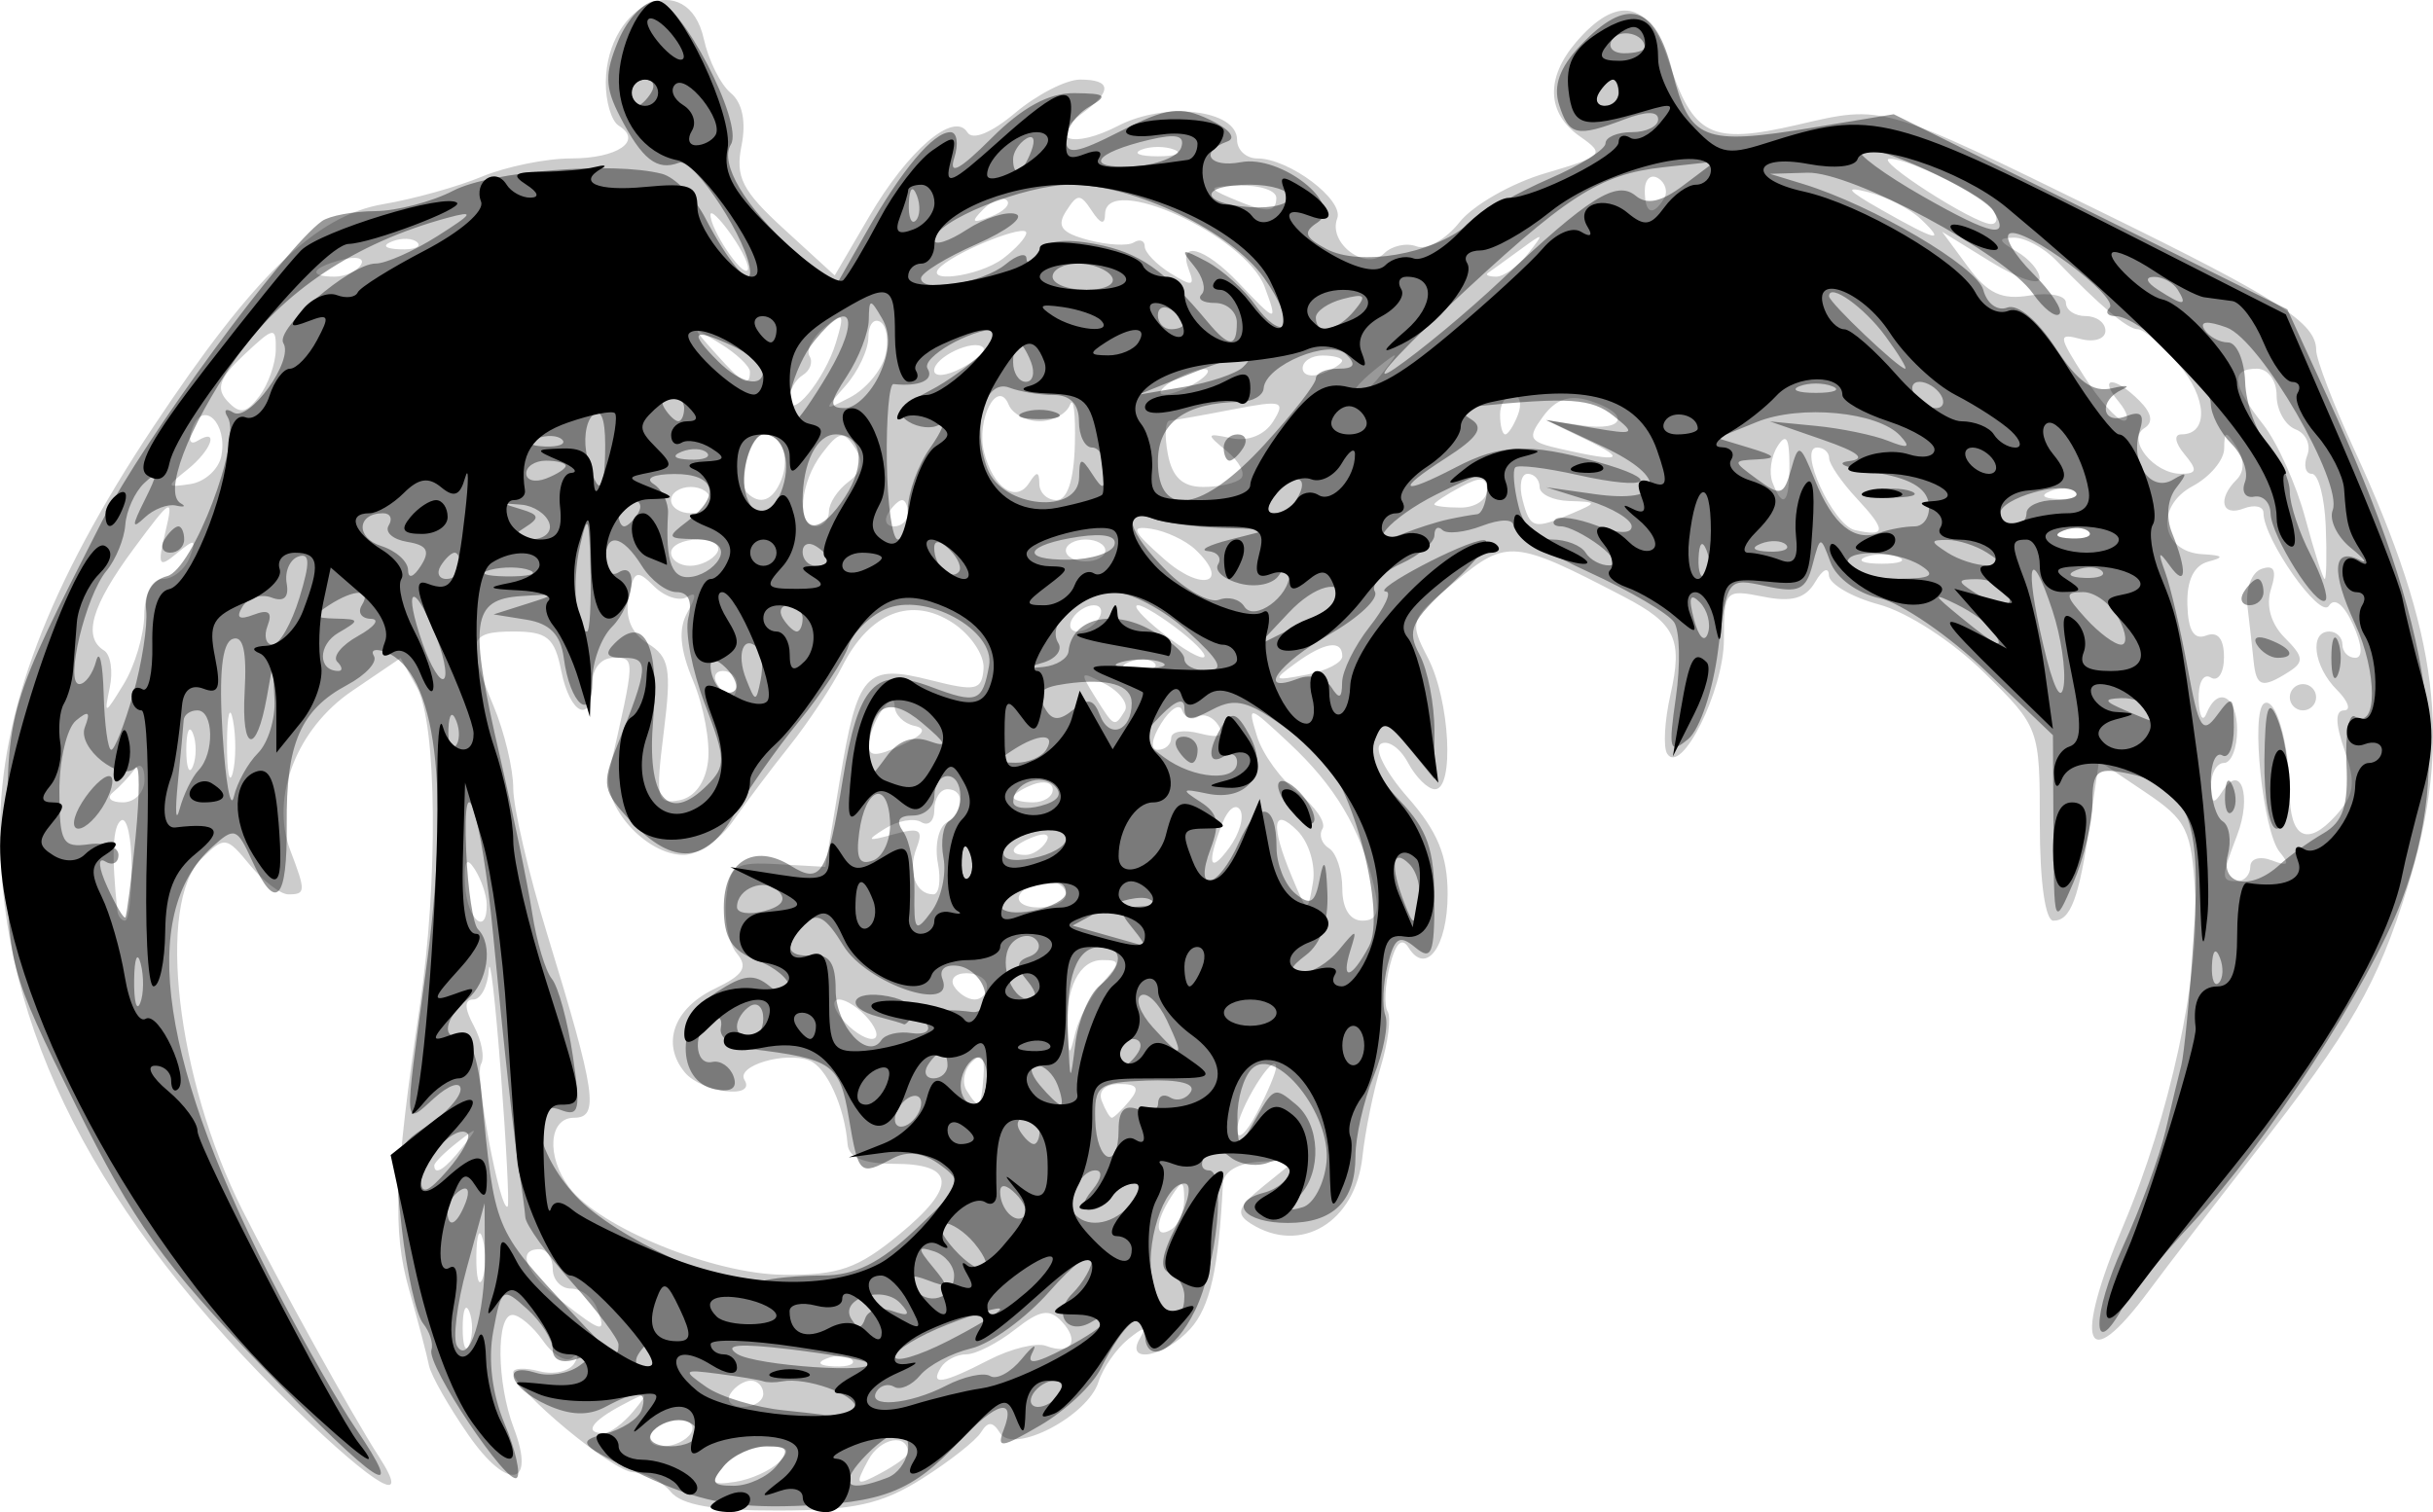 <svg width="185" height="115" version="1.1" viewBox="0 0 246 152" xmlns="http://www.w3.org/2000/svg">
	<path fill-opacity=".2" d="m67.808 150.4c-0.882-1.062-2.578-1.946-3.769-1.966-2.063-0.034-12.145-8.423-12.145-10.105 0-0.441 1.197-0.489 2.66-0.107 1.463 0.382 3.056 3e-3 3.54-0.842 0.484-0.845 0.389-1.092-0.212-0.548-0.601 0.544-1.928-0.204-2.95-1.661-1.022-1.457-2.423-2.65-3.113-2.65-1.674 0-1.599 6.899 0.125 11.427 2.276 5.979-0.622 6.422-4.591 0.701-2.004-2.888-3.796-6.051-3.983-7.028-0.187-0.977-1.094-4.432-2.014-7.677-1.679-5.918-1.472-11.363 1.091-28.657 1.872-12.636 1.731-28.594-0.285-32.219l-1.657-2.979-4.888 3.318c-5.614 3.81-8.311 10.755-6.264 16.131 1.584 4.161 1.571 4.452-0.195 4.452-0.797 0-2.555-1.346-3.906-2.99-2.359-2.872-2.551-2.897-4.87-0.618-4.592 4.512-2.532 22.291 4.114 35.509 3.806 7.568 11.201 20.932 13.79 24.92 3.403 5.24-0.159 3.231-8.368-4.719-20.172-19.537-29.914-38.577-29.914-58.46 0-12.097 4.868-24.932 15.554-41.007 10.132-15.242 16.388-21.29 23.216-22.442 3.044-0.514 7.522-1.764 9.951-2.777s6.497-1.844 9.039-1.844c4.684 0 7.272-1.784 4.8-3.309-0.744-0.459-1.333-2.444-1.31-4.411 0.095-8.057 8.309-11.646 9.917-4.333 0.471 2.143 1.691 4.587 2.71 5.432 1.185 0.982 1.579 2.908 1.093 5.337-0.638 3.184 0.064 4.555 4.332 8.461l5.093 4.661 3.494-5.976c3.91-6.687 8.572-10.681 9.922-8.499 0.52 0.84 2.41 0.068 4.846-1.979 2.197-1.846 5.146-3.357 6.553-3.357 3.182 0 3.263 1.187 0.233 3.4-3.71 2.71-0.997 3.656 3.631 1.266 4.781-2.47 12.002-1.615 12.002 1.421 0 1.038 0.919 1.888 2.043 1.888 3.218 0 8.804 4.202 8.083 6.08-0.953 2.48 2.902 5.362 4.73 3.537 0.79-0.789 2.272-1.115 3.292-0.723 1.021 0.391 2.97-0.702 4.332-2.43 1.362-1.728 5.271-3.963 8.687-4.967 5.915-1.739 6.081-1.917 3.489-3.73-3.337-2.335-3.484-5.883-0.393-9.506 4.117-4.827 7.355-4.212 9.323 1.771 2.55 7.752 4.267 8.61 13.119 6.555 8.723-2.026 8.267-2.158 31.115 9.04 17.579 8.616 21.29 11.014 21.29 13.758 0 0.932 1.739 5.475 3.865 10.095 8.602 18.692 9.925 29.497 5.402 44.124-3.072 9.934-5.68 14.475-15.583 27.128-3.839 4.906-8.629 11.14-10.645 13.853-6.434 8.663-7.64 5.4-2.5-6.761 4.641-10.98 7.703-25.104 7.232-33.362-0.377-6.61-0.826-7.529-5.07-10.382l-4.657-3.13-0.907 6.209c-1.126 7.713-1.954 9.93-3.709 9.93-0.818 0-1.372-3.942-1.372-9.761 0-9.709-0.03-9.791-5.612-15.311-3.19-3.155-7.784-6.134-10.645-6.904-2.768-0.745-5.051-2.078-5.073-2.964-0.022-0.886-0.64-0.582-1.373 0.674-0.982 1.683-2.372 2.077-5.282 1.495-3.834-0.766-3.949-0.639-3.958 4.361-9e-3 5.127-4.33 13.796-5.741 11.516-0.407-0.658-0.255-3.345 0.338-5.972 1.264-5.597 0.517-7.17-4.701-9.893-11.077-5.781-11.823-5.851-17.008-1.582-4.673 3.847-4.743 4.042-2.808 7.78 2.215 4.279 2.69 13.269 0.701 13.269-0.706 0-1.934-1.213-2.728-2.695-0.794-1.482-2.033-2.332-2.753-1.888-0.727 0.449 0.484 2.848 2.728 5.4 3.021 3.437 4.037 5.898 4.037 9.784 0 5.329-2.174 8.286-3.965 5.393-0.664-1.072-1.306-0.431-1.888 1.885-0.485 1.931-0.582 3.996-0.215 4.589 0.367 0.593 0.055 3.108-0.694 5.588-0.749 2.48-1.581 6.575-1.85 9.1-0.707 6.636-6.24 9.961-11.277 6.778-1.587-1.003-1.354-1.678 1.327-3.847l3.252-2.63-3.655 0.212c-2.216 0.129-3.694 0.997-3.753 2.206-0.427 8.626-1.294 12.484-3.305 14.704-2.596 2.865-6.687 3.602-5.07 0.913 0.709-1.178 0.359-1.143-1.201 0.12-1.21 0.98-2.565 2.93-3.011 4.334-1.1 3.461-8.594 7.352-9.947 5.165-0.735-1.188-1.229-1.206-1.931-0.071-0.519 0.839-3.21 2.954-5.98 4.7-4.061 2.561-6.852 3.181-14.415 3.205-6.605 0.021-9.853-0.541-10.982-1.9zm10.982-3.011c1.218-1.216 0.947-1.577-1.186-1.577-1.52 0-3.517 0.906-4.436 2.013-1.414 1.702-1.231 1.945 1.186 1.577 1.572-0.24 3.568-1.145 4.436-2.013zm13.022-0.881c0-2.074-2.801-1.589-4.026 0.696-1.375 2.566-1.271 2.675 1.264 1.32 1.519-0.812 2.762-1.719 2.762-2.016zm-21.955-2.025c0.452-0.731-0.076-1.329-1.173-1.329-1.098 0-2.366 0.598-2.818 1.329-0.452 0.731 0.076 1.329 1.173 1.329 1.098 0 2.366-0.598 2.818-1.329zm-5.818-2.211c1.656-2.005 1.547-2.063-1.168-0.618-3.096 1.648-3.859 2.829-1.826 2.829 0.642 0 1.99-0.995 2.994-2.211zm13.136-1.776c0-0.731-0.563-1.329-1.252-1.329-0.689 0-1.622 0.598-2.074 1.329-0.452 0.731 0.111 1.329 1.252 1.329 1.141 0 2.074-0.598 2.074-1.329zm22.806-3.419c2.225-1.149 4.831-1.789 5.792-1.421 2.511 0.963 3.446-0.472 1.596-2.45-1.27-1.358-2.203-1.2-4.757 0.806-1.747 1.373-3.958 2.496-4.914 2.496-0.956 0-2.108 0.598-2.56 1.329-1.154 1.865 0.158 1.659 4.843-0.761zm-13.853-0.042c-0.442-0.442-1.59-0.489-2.55-0.105-1.062 0.424-0.746 0.739 0.804 0.803 1.403 0.058 2.189-0.256 1.746-0.698zm-38.676-4.846c-0.369-0.914-0.671-0.166-0.671 1.661 0 1.827 0.302 2.575 0.671 1.661 0.369-0.914 0.369-2.409 0-3.323zm12.906-0.332c-0.421-1.097-1.6-1.994-2.619-1.994s-1.853-0.897-1.853-1.994-0.599-1.994-1.331-1.994c-2.401 0-1.395 2.415 2.175 5.22 4.179 3.284 4.634 3.379 3.628 0.761zm-11.534-6.952c-0.337-1.293-0.636-0.557-0.663 1.636-0.027 2.193 0.249 3.251 0.613 2.351s0.387-2.694 0.049-3.987zm42.081-0.505c5.905-4.862 5.733-7.162-0.534-7.162-3.064 0-4.572-0.643-4.676-1.994-0.291-3.766-2.131-7.792-3.866-8.456-2.455-0.941-7.432 0.548-6.557 1.962 1.234 1.994-4.323 1.301-6.028-0.752-2.412-2.903-1.134-6.475 3.03-8.468 2.917-1.397 3.394-2.167 2.216-3.585-0.825-0.993-1.307-3.486-1.071-5.541 0.389-3.386 0.878-3.71 5.232-3.465l4.803 0.271 1.457-8.784c1.807-10.891 2.606-11.767 9.21-10.093 4.566 1.158 5.159 1.028 5.325-1.169 0.103-1.359-1.299-3.443-3.114-4.631-4.167-2.727-8.392-1.077-11.155 4.357-1.071 2.105-3.459 5.722-5.307 8.038-1.849 2.315-4.437 5.754-5.752 7.642-1.315 1.888-3.56 3.433-4.99 3.433-3.831 0-8.309-5.019-7.527-8.437 2.654-11.596 2.65-11.5 0.437-11.5-1.275 0-2.162 1.091-2.162 2.658 0 4.095-2.231 3.147-3.127-1.329-0.676-3.376-1.416-3.987-4.823-3.987-4.581 0-4.813 0.859-2.029 7.515 1.098 2.624 1.996 6.374 1.996 8.332 0 1.958 1.549 8.614 3.442 14.79 4.929 16.08 5.287 18.539 2.697 18.539-2.554 0-2.822 3.904-0.484 7.035 3.033 4.061 14.563 8.77 21.652 8.844 5.572 0.058 7.517-0.617 11.704-4.065zm28.829-3.586c-0.018-1.937-0.199-1.972-1.31-0.254-1.684 2.603-1.684 4.362 0 3.323 0.732-0.452 1.321-1.833 1.31-3.069zm-69.102-12.88c-0.557-7.31-1.1-11.945-1.206-10.301-0.106 1.645-0.813 2.99-1.571 2.99-0.929 0-0.909 0.874 0.062 2.686 0.791 1.477 1.11 3.217 0.708 3.867-0.667 1.077 1.98 15.132 2.707 14.375 0.173-0.18-0.142-6.308-0.699-13.618zm-3.891 7.642c1.655-2.108 1.608-2.155-0.502-0.502-1.281 1.003-2.329 2.05-2.329 2.326 0 1.094 1.093 0.39 2.831-1.824zm82.285-8.127c-0.091-1.814-3.949 4.438-3.941 6.387 5e-3 1.14 0.903 0.359 1.996-1.735 1.093-2.094 1.969-4.187 1.945-4.652zm-14.831 3.427c1.069-1.287 0.818-1.709-1.016-1.709-1.438 0-2.167 0.7-1.78 1.709 0.361 0.94 0.818 1.709 1.016 1.709s0.999-0.769 1.78-1.709zm-14.751-2.477c0.152-2.015-0.201-2.441-1.198-1.445-0.777 0.776-1.011 2.062-0.519 2.856 1.251 2.022 1.471 1.84 1.717-1.411zm12.005-9.438c1.862-2.097 1.862-2.326 5e-3 -2.326-2.336 0-3.748 2.841-3.521 7.087 0.144 2.692 0.197 2.707 0.803 0.224 0.357-1.462 1.577-3.705 2.713-4.984zm-23.629 3.655c-0.911-1.097-2.255-1.994-2.987-1.994-0.742 0-0.598 0.882 0.326 1.994 0.911 1.097 2.255 1.994 2.987 1.994 0.742 0 0.598-0.882-0.326-1.994zm11.975-3.323c0-0.731-0.933-1.329-2.074-1.329-1.141 0-1.704 0.598-1.252 1.329 0.452 0.731 1.386 1.329 2.074 1.329 0.689 0 1.252-0.598 1.252-1.329zm-86.489-12.04c0-2.967-0.471-5.104-1.046-4.749-0.873 0.539-1.001 3.533-0.393 9.147 0.059 0.548 0.407 0.997 0.773 0.997 0.366 0 0.665-2.428 0.665-5.395zm35.906 3.733c-0.011-0.914-0.552-2.501-1.202-3.526-0.846-1.335-1.124-0.862-0.978 1.66 0.199 3.438 2.221 5.168 2.18 1.866zm89.675-1.994c-1.377-5.734-3.904-9.97-8.527-14.288-4.181-3.905-4.248-3.92-3.266-0.715 0.551 1.8 2.425 4.39 4.162 5.755 1.738 1.366 2.845 2.992 2.46 3.614-0.385 0.622-0.091 1.506 0.653 1.966 0.744 0.459 1.352 2.295 1.352 4.079 0 2.016 0.765 3.244 2.021 3.244 1.531 0 1.808-0.887 1.144-3.655zm-31.108 0.997c0-0.731-0.863-1.329-1.917-1.329-1.055 0-2.287 0.598-2.74 1.329-0.452 0.731 0.411 1.329 1.917 1.329 1.507 0 2.74-0.598 2.74-1.329zm23.4-6.436c-2.525-2.522-2.75-0.579-0.543 4.688 1.555 3.711 1.573 3.716 2.111 0.581 0.303-1.762-0.391-4.093-1.568-5.269zm-36.351 3.269c-0.333-1.742 0.049-3.571 0.85-4.066 1.822-1.125 1.906-3.4 0.125-3.4-0.732 0-1.331 0.932-1.331 2.072s-0.594 1.705-1.32 1.257c-0.726-0.448-2.373-0.156-3.659 0.65-1.979 1.239-1.847 1.329 0.856 0.583 2.638-0.728 3.043-0.486 2.324 1.386-0.921 2.396-0.094 4.685 1.693 4.685 0.587 0 0.795-1.425 0.461-3.167zm132.7 0.367c0-0.818 0.97-1.1 2.184-0.634 1.655 0.635 1.845 0.428 0.781-0.855-1.678-2.024-2.95-14.171-1.573-15.021 1.175-0.726 2.556 4.052 2.581 8.931 0.024 4.696 1.77 5.611 4.649 2.434 1.909-2.108 2.073-3.29 0.912-6.614-0.947-2.713-0.965-4.048-0.056-4.048 0.746 0 0.415-0.94-0.735-2.089-2.341-2.339-2.8-5.886-0.76-5.886 0.732 0 1.331 0.598 1.331 1.329 0 0.731 0.586 1.329 1.302 1.329 0.788 0 0.697-1.326-0.231-3.361-0.933-2.046-1.888-2.786-2.441-1.892-0.872 1.409-6.614-6.753-6.614-9.402 0-0.666-0.898-0.867-1.996-0.446-2.233 0.856-2.681-0.961-0.721-2.92 0.802-0.801 0.81-2.009 0.02-3.256-1.094-1.729-1.257-1.713-1.275 0.119-0.011 1.156-1.445 2.863-3.186 3.794-3.88 2.074-3.219 6.657 0.992 6.886 2.108 0.115 2.263 0.306 0.601 0.744-1.471 0.388-2.2 1.888-2.129 4.38 0.074 2.609 0.667 3.575 1.905 3.101 1.168-0.448 1.797 0.319 1.797 2.19 0 1.583-0.599 2.509-1.331 2.057-0.749-0.462-1.285 0.52-1.226 2.248 0.058 1.688 0.407 2.321 0.776 1.407 1.155-2.859 3.111-1.814 3.111 1.661 0 1.827-0.599 3.323-1.331 3.323s-1.321 1.047-1.31 2.326c0.016 1.812 0.273 1.927 1.164 0.523 1.847-2.912 2.987 0.492 1.486 4.436-1.66 4.362-1.661 4.677-0.01 4.677 0.732 0 1.331-0.662 1.331-1.471zm3.992-17.136c0-0.731 0.599-1.329 1.331-1.329 0.732 0 1.331 0.598 1.331 1.329 0 0.731-0.599 1.329-1.331 1.329-0.732 0-1.331-0.598-1.331-1.329zm-3.658-3.655c-0.13-1.279-0.408-3.761-0.618-5.514-0.213-1.779 0.416-3.464 1.422-3.812 1.285-0.445 1.559 0.144 0.953 2.051-0.533 1.677-8e-3 3.517 1.407 4.93 1.904 1.901 1.963 2.44 0.378 3.442-2.693 1.703-3.275 1.523-3.542-1.097zm-102.47 15.055c-0.427-0.691-1.23-0.099-1.784 1.314-1.632 4.162-1.333 5.26 0.683 2.506 1.033-1.411 1.528-3.13 1.101-3.821zm-19.621 3.235c0.466-0.753-0.068-0.976-1.252-0.522-2.305 0.884-2.727 1.836-0.813 1.836 0.689 0 1.618-0.591 2.065-1.314zm-91.157-6.329c-0.012-1.327-0.447-1.755-1.013-0.997-0.546 0.731-1.535 1.778-2.197 2.326-0.662 0.548-0.206 0.997 1.013 0.997 1.233 0 2.209-1.033 2.197-2.326zm56.979-1.868c0.224-1.929-0.453-5.564-1.505-8.079-1.356-3.241-1.522-5.269-0.572-6.965 0.922-1.646 0.906-2.124-0.051-1.533-0.765 0.472-2.273-0.021-3.349-1.096-1.723-1.721-2.029-1.585-2.549 1.134-0.392 2.051 0.259 3.62 1.938 4.667 2.194 1.369 2.407 2.554 1.607 8.952-0.844 6.75-0.711 7.334 1.576 6.901 1.55-0.294 2.653-1.804 2.906-3.98zm34.853 2.907c0-0.708-0.898-0.943-1.996-0.522-1.098 0.421-1.996 1-1.996 1.287 0 0.287 0.898 0.522 1.996 0.522 1.098 0 1.996-0.579 1.996-1.287zm-82.887-7.004c-0.318-1.653-0.591-0.614-0.606 2.31-0.015 2.924 0.246 4.277 0.579 3.006 0.333-1.271 0.345-3.663 0.027-5.316zm-4.052 1.314c-0.369-0.914-0.671-0.166-0.671 1.661 0 1.827 0.302 2.575 0.671 1.661 0.369-0.914 0.369-2.409 0-3.323zm72.95-0.762c-1.088-0.236-1.988-1.133-1.999-1.994-0.026-2.006-2.593 1.873-2.62 3.96-0.015 1.162 0.785 1.162 3.289 0 2.244-1.042 2.673-1.675 1.331-1.966zm25.964 1.219c0-0.663 1.291-0.867 2.869-0.455 1.986 0.519 2.572 0.269 1.904-0.811-0.531-0.858-1.472-1.248-2.09-0.866-0.619 0.382-1.328 0.087-1.576-0.656-0.248-0.743-1.202-0.148-2.121 1.321-0.987 1.579-1.121 2.671-0.328 2.671 0.738 0 1.342-0.542 1.342-1.205zm-4.698-2.716c0.43-0.694-0.461-1.926-1.978-2.737-2.555-1.366-2.633-1.273-1.048 1.262 1.969 3.149 1.985 3.157 3.026 1.475zm-99.136-9.703c0.029-2.216 0.777-3.655 1.901-3.655 1.02 0 2.231-0.982 2.692-2.182 0.714-1.858 0.525-1.923-1.272-0.432-1.869 1.549-2.005 1.305-1.187-2.138 0.859-3.618 0.634-3.496-3.243 1.75-4.226 5.719-5.142 8.888-2.96 10.235 0.663 0.409 0.925 2.089 0.582 3.733-0.591 2.832-0.517 2.815 1.408-0.334 1.118-1.827 2.053-4.968 2.079-6.978zm59.924 6.978c0-0.731-0.634-1.329-1.409-1.329-0.775 0-1.039 0.598-0.587 1.329 0.452 0.731 1.086 1.329 1.409 1.329 0.323 0 0.587-0.598 0.587-1.329zm61.208-2.813c0-1.705-1.786-1.442-4.71 0.694-2.392 1.747-2.323 1.823 1.076 1.174 1.999-0.382 3.634-1.222 3.634-1.868zm-18.989 0.681c-0.442-0.442-1.59-0.489-2.55-0.105-1.062 0.424-0.746 0.739 0.804 0.803 1.403 0.058 2.189-0.256 1.746-0.698zm2.659-3.184c-1.861-1.462-3.804-2.658-4.319-2.658-1.345 0 5.114 5.219 6.524 5.272 0.648 0.024-0.345-1.152-2.206-2.614zm-8.286-1.329c0.452-0.731 0.224-1.329-0.508-1.329s-1.701 0.598-2.153 1.329c-0.452 0.731-0.224 1.329 0.508 1.329 0.732 0 1.701-0.598 2.153-1.329zm9.754-6.966c-0.974-0.92-2.968-1.86-4.431-2.088-2.197-0.342-1.969 0.195 1.303 3.074 3.814 3.357 6.746 2.433 3.129-0.987zm114.3-2.338c-0.117-2.924-0.748-5.316-1.402-5.316-0.655 0-0.865-0.848-0.467-1.884 0.398-1.036-0.137-2.213-1.188-2.616-1.052-0.403-1.912-1.948-1.912-3.433 0-1.514-0.877-2.7-1.996-2.7-2.693 0-2.511 1.646 0.623 5.626 1.441 1.829 3.361 6.097 4.268 9.483 0.907 3.386 1.792 6.157 1.967 6.157s0.223-2.392 0.107-5.316zm-162.65 2.658c0.452-0.731-0.411-1.329-1.917-1.329-1.507 0-2.74 0.598-2.74 1.329s0.863 1.329 1.917 1.329c1.055 0 2.287-0.598 2.74-1.329zm39.253-0.222c0-0.609-0.898-1.108-1.996-1.108-1.098 0-1.996 0.498-1.996 1.108s0.898 1.108 1.996 1.108c1.098 0 1.996-0.498 1.996-1.108zm80.169 0.67c-0.915-0.369-2.412-0.369-3.326 0-0.915 0.369-0.166 0.67 1.663 0.67 1.83 0 2.578-0.302 1.663-0.67zm-4.191-5.928c-1.537-1.648-2.795-3.482-2.795-4.075 0-0.593-0.547-1.079-1.215-1.079-1.997 0 1.591 7.846 3.818 8.35 3.179 0.719 3.219 0.05 0.192-3.196zm23.457 3.347c-0.442-0.442-1.59-0.489-2.55-0.105-1.062 0.424-0.746 0.739 0.804 0.803 1.403 0.058 2.189-0.256 1.746-0.698zm-127.38-2.041c0-0.833 0.887-2.179 1.971-2.99 1.409-1.055 1.592-2.044 0.64-3.469-1.152-1.725-1.596-1.646-3.302 0.586-2.244 2.938-2.63 7.388-0.64 7.388 0.732 0 1.331-0.682 1.331-1.515zm7.984 0.186c0-0.731-0.264-1.329-0.587-1.329-0.323 0-0.957 0.598-1.409 1.329-0.452 0.731-0.188 1.329 0.587 1.329s1.409-0.598 1.409-1.329zm67.195 0c2.539-1.09 2.524-1.147-0.333-1.236-1.647-0.051-2.994-0.692-2.994-1.423 0-0.731-0.543-1.329-1.206-1.329-0.663 0-0.893 1.196-0.51 2.658 0.763 2.913 1.127 3.01 5.043 1.329zm-87.154-1.329c0-0.731-0.898-1.329-1.996-1.329-1.098 0-1.996 0.598-1.996 1.329 0 0.731 0.898 1.329 1.996 1.329 1.098 0 1.996-0.598 1.996-1.329zm78.505-0.996c0-1.344-0.624-1.422-2.661-0.333-1.464 0.782-2.661 1.573-2.661 1.756 0 0.183 1.198 0.333 2.661 0.333s2.661-0.79 2.661-1.756zm-71.325-1.117c0.876-2.279-0.01-4.532-1.781-4.532-1.336 0-2.743 4.869-1.706 5.904 1.319 1.318 2.656 0.792 3.487-1.372zm26.064 0.452c0.011 0.914 0.791 1.661 1.734 1.661 1.105 0 1.766-2.004 1.861-5.649 0.081-3.107-0.141-4.901-0.493-3.987-0.353 0.914-1.739 1.661-3.08 1.661s-2.743-0.748-3.114-1.661c-1.118-2.751-3.328 1.5-2.494 4.799 0.908 3.595 3.234 5.181 4.555 3.106 0.773-1.214 1.018-1.198 1.033 0.07zm75.844-1.994c-0.015-2.66-0.344-3.145-1.208-1.782-0.653 1.03-0.879 2.675-0.503 3.655 1.08 2.811 1.732 2.096 1.71-1.873zm28.933 2.852c-0.442-0.442-1.59-0.489-2.55-0.105-1.062 0.424-0.746 0.739 0.804 0.803 1.403 0.058 2.189-0.256 1.746-0.698zm-187.48-3.673c0.635-3.293-1.819-5.698-2.911-2.854-0.481 1.253-0.277 1.813 0.489 1.34 2.254-1.391 1.439 0.947-1.013 2.906-2.185 1.746-2.165 1.836 0.317 1.46 1.455-0.22 2.859-1.504 3.119-2.853zm103.1 2.281c0.477-0.476-0.172-1.717-1.442-2.757-2.145-1.758-2.112-1.85 0.478-1.307 1.684 0.353 3.349-0.317 4.211-1.696 1.295-2.072 0.919-2.182-4.116-1.208-3.048 0.59-5.908 1.098-6.355 1.13-0.447 0.032-0.527 1.553-0.178 3.381 0.45 2.354 1.496 3.323 3.586 3.323 1.622 0 3.34-0.389 3.816-0.865zm95.38-2.457c-0.955-1.149-1.084-1.994-0.305-1.994 2.783 0 2.626-3.708-0.301-7.11-1.667-1.937-3.509-3.522-4.094-3.522-1.039 0-3.757-2.29-8.283-6.978-1.235-1.279-3.16-2.308-4.278-2.285-1.64 0.033-1.583 0.302 0.296 1.395 1.281 0.745 2.329 1.972 2.329 2.726 0 0.754-2.217 3e-3 -4.927-1.67l-4.927-3.042 2.598 3.526c2.007 2.724 3.431 3.387 6.257 2.914 2.013-0.337 3.659-5e-3 3.659 0.736 0 0.741 0.898 1.348 1.996 1.348 1.098 0 1.996 0.668 1.996 1.484s-1.119 1.192-2.487 0.835c-2.328-0.608-2.307-0.367 0.333 3.776 1.551 2.434 3.342 4.451 3.981 4.482 0.638 0.031 0.415-0.841-0.496-1.937-2.114-2.545-0.429-2.612 2.101-0.085 1.266 1.265 1.437 2.201 0.506 2.776-1.841 1.137 0.953 4.618 3.707 4.618 1.623 0 1.687-0.372 0.339-1.994zm-60.542-1.492-3.992-1.94 3.659 0.535c4.344 0.635 4.903-1.181 0.767-2.493-2.039-0.646-3.433-0.182-4.723 1.572-1.656 2.252-1.476 2.569 1.895 3.328 5.989 1.35 6.657 1.07 2.394-1.002zm-6.837-2.496c0.421-1.097 0.186-1.994-0.523-1.994-0.709 0-1.289 0.897-1.289 1.994 0 1.097 0.235 1.994 0.523 1.994 0.288 0 0.868-0.897 1.289-1.994zm-125.6-6.545c0.04-2.388-0.173-2.356-3.197 0.482-2.509 2.354-2.888 3.415-1.68 4.706 1.243 1.329 1.891 1.231 3.197-0.482 0.901-1.182 1.657-3.3 1.68-4.706zm56.642-0.755c0.892-2.956 0.766-3.119-1.173-1.511-1.195 0.991-1.871 2.291-1.501 2.888 0.37 0.598 0.064 1.462-0.68 1.921-0.744 0.459-1.352 1.526-1.352 2.37 0 2.407 3.564-1.887 4.706-5.669zm4.982 1.362c0.389-1.484 0.164-3.034-0.499-3.443-0.663-0.409-1.206 0.291-1.206 1.555 0 1.265-1.048 3.481-2.329 4.924-2.251 2.537-2.234 2.575 0.499 1.144 1.555-0.814 3.146-2.695 3.534-4.179zm31.56 2.615c1.098-0.709 1.397-1.288 0.665-1.288-0.732 0-2.229 0.58-3.326 1.288-1.098 0.709-1.397 1.288-0.665 1.288 0.732 0 2.229-0.58 3.326-1.288zm18.798-0.997c1.655-2.108 1.608-2.155-0.502-0.502-1.281 1.003-2.329 2.05-2.329 2.326 0 1.094 1.093 0.39 2.831-1.824zm-64.039-0.013c0-0.555-1.347-1.836-2.994-2.846-2.983-1.831-2.985-1.827-0.459 1.009 2.712 3.045 3.453 3.44 3.453 1.837zm23.59-2.452c-0.931-0.93-4.962 0.956-4.962 2.322 0 0.679 1.248 0.567 2.775-0.25 1.526-0.816 2.51-1.748 2.186-2.072zm36.287 1.326c0-0.287-0.898-0.522-1.996-0.522-1.098 0-1.996 0.579-1.996 1.287 0 0.708 0.898 0.943 1.996 0.522 1.098-0.421 1.996-1 1.996-1.287zm-7.83-7.457c-1.933-5.22-16.088-11.668-16.141-7.353-0.014 1.111-0.454 1.001-1.331-0.332-1.165-1.772-1.453-1.772-2.594 0-0.996 1.546-0.498 2.205 2.215 2.934 1.924 0.517 3.999 0.631 4.611 0.254 0.612-0.378 1.112-0.197 1.112 0.401 0 0.598 1.175 1.821 2.612 2.717 2.185 1.363 2.488 1.306 1.853-0.345-1.174-3.055 1.566-2.334 5.042 1.326 3.849 4.053 3.983 4.074 2.621 0.398zm-91.376-2.245c0.41-0.663-0.453-0.892-1.917-0.51-3.107 0.812-3.5 1.715-0.746 1.715 1.055 0 2.253-0.542 2.663-1.205zm37.469-2.992c-1.172-1.672-2.132-2.6-2.132-2.062 0 1.482 3.152 6.212 3.744 5.62 0.285-0.285-0.44-1.886-1.613-3.558zm27.474 2.347c1.281-0.971 2.329-2.135 2.329-2.587 0-0.913-6.598 1.671-8.582 3.361-2.16 1.84 3.775 1.106 6.254-0.774zm53.061-0.476c1.689-2.151 1.627-2.18-0.835-0.376-1.464 1.072-2.911 2.119-3.216 2.326-0.305 0.207 0.071 0.376 0.835 0.376 0.764 0 2.211-1.047 3.216-2.326zm-112.3-1.135c-0.442-0.442-1.59-0.489-2.55-0.105-1.062 0.424-0.746 0.739 0.804 0.803 1.403 0.058 2.189-0.256 1.746-0.698zm152-2.377c-1.072-1.018-3.445-2.235-5.275-2.704-2.529-0.648-2.211-0.218 1.331 1.795 5.565 3.165 6.56 3.394 3.944 0.909zm-92.394-1.88c-0.41-0.409-1.483-8.37e-4 -2.386 0.907-1.304 1.313-1.151 1.465 0.745 0.744 1.312-0.499 2.051-1.242 1.641-1.651zm99.812 1.157c-0.956-1.545-8.589-5.415-10.569-5.359-1.621 0.046 8.553 6.586 10.262 6.597 0.592 4e-3 0.73-0.553 0.306-1.238zm-72.57-1.413c0-0.731-1.647-1.287-3.659-1.236-3.243 0.083-3.356 0.223-0.998 1.236 3.634 1.56 4.657 1.56 4.657 0zm39.196 0.092c0.421-0.68 0.157-1.613-0.587-2.072s-1.352 0.098-1.352 1.237c0 2.335 0.798 2.678 1.939 0.835zm-49.508-4.959c-0.915-0.369-2.412-0.369-3.326 0-0.915 0.369-0.166 0.67 1.663 0.67 1.83 0 2.578-0.302 1.663-0.67z"/>
	<path fill-opacity=".4" d="m65.039 148.75c-6.467-3.033-6.846-3.436-3.93-4.18 1.775-0.453 3.472-1.554 3.77-2.448 0.659-1.974-0.379-2.056-3.683-0.289-1.722 0.92-3.555 0.854-5.9-0.213-3.817-1.737-4.687-4.358-1.074-3.235 1.281 0.398 3.227 0.083 4.324-0.7 1.682-1.2 1.63-1.306-0.333-0.676-1.416 0.455-2.329 0.064-2.329-0.998 0-0.96-1.159-2.794-2.577-4.075-2.494-2.255-2.604-2.183-3.434 2.237-0.54 2.873-0.119 6.332 1.133 9.325 1.095 2.617 1.661 5.087 1.259 5.489-0.927 0.926-9.153-11.383-8.642-12.933 0.209-0.633-0.174-1.836-0.85-2.673-0.676-0.837-1.642-5.16-2.147-9.607-0.874-7.691-0.751-8.195 2.513-10.331 1.887-1.235 3.431-2.923 3.431-3.75s-1.198-0.422-2.661 0.901c-3.124 2.824-3.081 3.439-0.877-12.626 2.56-18.657 1.086-30.514-4.036-32.477-1.033-0.396-1.568-0.219-1.189 0.394 0.379 0.612-0.834 1.928-2.695 2.923-4.723 2.525-6.195 5.918-6.121 14.112 0.07 7.767-1.097 8.949-3.542 3.588-1.486-3.258-1.748-3.345-3.984-1.323-7.569 6.842-5.256 22.268 6.8 45.348 2.673 5.117 6.085 11.098 7.583 13.291 5.551 8.13 2.414 6.095-9.254-6-10.131-10.502-13.069-14.615-18.916-26.476-6.858-13.913-6.922-14.159-6.948-26.669-0.027-13.439 0.054-13.716 9.638-32.522 4.145-8.134 18.382-27.548 22.19-30.258 0.755-0.537 3.168-0.989 5.364-1.005 2.196-0.016 5.758-0.948 7.916-2.073 3.785-1.971 16.16-2.971 21.088-1.703 1.316 0.338 3.299 2.37 4.408 4.515 2.176 4.212 4.51 7.028 4.51 5.442 0-2.863-5.702-11.649-7.19-11.079-2.231 0.855-3.721-0.313-5.975-4.684-1.52-2.947-1.55-4.313-0.169-7.642 0.925-2.23 2.656-4.043 3.848-4.03 2.457 0.027 8.869 12.367 7.542 14.512-1.181 1.909 1.43 6.309 6.348 10.698l4.186 3.736 3.128-5.513c3.614-6.37 6.801-10.165 8.537-10.165 0.668 0 0.843 1.168 0.39 2.595-0.582 1.831 0.528 1.243 3.769-1.994 3.13-3.127 5.802-4.575 8.386-4.548 3.219 0.034 3.44 0.245 1.464 1.395-1.281 0.745-2.329 2.234-2.329 3.309 0 1.582 1.05 1.419 5.516-0.856 4.701-2.396 6.027-2.57 8.982-1.182 2.035 0.957 2.78 1.877 1.803 2.23-2.894 1.046-1.796 2.695 1.389 2.086 4.03-0.77 10.473 4.303 7.745 6.098-1.488 0.979-1.317 1.495 0.889 2.674 3.375 1.804 10.699 0.553 14.26-2.436 1.464-1.229 5.206-3.333 8.316-4.675 3.11-1.343 5.655-2.949 5.655-3.569 0-0.62 1.198-1.127 2.661-1.127 1.464 0 2.661-0.583 2.661-1.296 0-0.842-1.195-0.842-3.413 0-4.822 1.831-5.607 1.656-6.602-1.475-0.608-1.912 0.055-3.766 2.138-5.981 4.71-5.008 7.592-4.188 9.316 2.65 1.749 6.936 3.096 7.475 14.137 5.651l8.244-1.362 39.798 19.74 4.134 9.022c10.628 23.195 12.651 37.067 7.409 50.804-3.231 8.466-13.722 24.639-21.079 32.495-3.131 3.343-6.356 7.263-7.167 8.711-3.089 5.513-3.049 0.586 0.05-6.192 1.786-3.907 3.735-9.196 4.33-11.755 0.595-2.558 1.315-5.549 1.6-6.646 0.285-1.097 0.851-6.946 1.258-13 0.813-12.11-0.554-15.351-6.997-16.581-2.805-0.536-3.247-0.123-3.247 3.03 0 2.008-0.875 5.663-1.944 8.123-1.939 4.461-1.944 4.449-1.996-5.239l-0.052-9.711-6.779-6.493c-3.729-3.571-8.559-6.883-10.734-7.36-2.269-0.498-4.391-2.047-4.979-3.635-1.011-2.73-1.035-2.727-1.815 0.251-0.669 2.556-1.391 2.886-4.712 2.158-3.895-0.855-3.928-0.811-4.833 6.427-0.509 4.066-1.845 8.061-3.024 9.038-1.893 1.57-2.023 1.132-1.249-4.227 0.475-3.288 0.397-6.699-0.174-7.58-0.57-0.881-4.461-3.168-8.646-5.082-4.185-1.914-7.609-4.019-7.609-4.678 0-0.709-1.304-0.704-3.19 0.013-1.754 0.666-3.551 0.851-3.992 0.41-0.441-0.441-0.802-0.199-0.802 0.536 0 0.736-1.531 2.034-3.401 2.885-1.871 0.851-3.05 2.115-2.621 2.809 0.429 0.693-1.628 2.635-4.572 4.314-5.276 3.01-7.476 6.137-3.15 4.479 1.225-0.47 2.709-0.086 3.306 0.855 0.817 1.286 1.089 1.177 1.104-0.44 0.011-1.181 1.261-3.723 2.778-5.649 1.517-1.926 2.265-3.527 1.663-3.558-1.632-0.083 7.951-5.14 9.863-5.205 0.904-0.031-0.523 1.928-3.171 4.352-4.195 3.84-4.621 4.771-3.307 7.223 0.83 1.548 1.508 5.014 1.508 7.701v4.886l-2.562-3.138c-2.361-2.891-2.636-2.949-3.499-0.732-0.644 1.654 0.156 3.544 2.562 6.054 2.789 2.908 3.499 4.948 3.499 10.052 0 5.461-0.286 6.166-1.941 4.794-1.598-1.325-2.091-1.012-2.791 1.774-0.468 1.861-0.57 4.156-0.228 5.101 0.342 0.945-0.198 3.735-1.201 6.2-1.003 2.465-1.823 6.083-1.823 8.041 0 4.545-2.234 6.749-6.841 6.749-4.435 0-6.122-2.09-2.459-3.047 1.455-0.38 2.646-1.409 2.646-2.287 0-0.928-0.906-1.248-2.165-0.766-1.19 0.456-2.933 0.192-3.873-0.587-1.188-0.985-1.971-0.992-2.571-0.023-0.474 0.766-0.268 1.394 0.458 1.394 1.762 0 0.808 9.616-1.403 14.147-2.092 4.287-5.083 5.647-5.083 2.311 0-2.823-2.119-1.109-4.481 3.626-0.832 1.666-3.567 4.228-6.078 5.693-4.012 2.341-4.46 2.39-3.698 0.405 1.268-3.302-0.777-2.759-4.472 1.186-4.809 5.136-7.719 6.281-16.692 6.572-6.316 0.204-9.751-0.49-15.302-3.093zm13.467-0.942c1.379-1.659 1.21-1.994-1.005-1.994-1.464 0-3.407 0.897-4.318 1.994-1.379 1.659-1.21 1.994 1.005 1.994 1.464 0 3.407-0.897 4.318-1.994zm11.201 1.187c2.175-0.834 2.974-4.51 0.98-4.51-0.618 0-2.208 1.196-3.533 2.658-2.406 2.656-1.418 3.373 2.552 1.851zm-19.185-4.51c0-0.731-0.863-1.329-1.917-1.329-1.055 0-2.287 0.598-2.74 1.329-0.452 0.731 0.411 1.329 1.917 1.329 1.507 0 2.74-0.598 2.74-1.329zm15.967-2.633c0-1.296-5.025-3.066-7.404-2.608-0.685 0.132-1.544 0.128-1.91-9e-3 -0.366-0.137-2.4-0.475-4.521-0.752-3.611-0.471-3.69-0.387-1.241 1.326 1.438 1.006 4.969 2.07 7.847 2.365s5.682 0.636 6.231 0.759c0.549 0.123 0.998-0.363 0.998-1.08zm9.162-2.172c1.809-0.937 3.82-1.376 4.47-0.974 0.65 0.401 2.085-0.377 3.188-1.729 1.103-1.353 1.596-1.662 1.096-0.688-0.675 1.314 0.159 1.219 3.228-0.366 2.276-1.176 4.138-2.457 4.138-2.846 0-0.39-0.599-0.339-1.331 0.113-2.484 1.533-4.097-0.749-2.006-2.838 1.103-1.102 2.006-2.702 2.006-3.556s-1.946 0.655-4.324 3.352c-2.378 2.697-5.947 5.291-7.929 5.765-1.982 0.473-4.296 1.693-5.141 2.709-0.845 1.017-2.026 1.546-2.624 1.177-0.598-0.369-1.402-0.163-1.787 0.458-1.057 1.709 3.297 1.352 7.015-0.575zm11.463 0.818c0.452-0.731 0.224-1.329-0.508-1.329-0.732 0-1.701 0.598-2.153 1.329-0.452 0.731-0.224 1.329 0.508 1.329 0.732 0 1.701-0.598 2.153-1.329zm-40.583-3.987c0-0.731-0.264-1.329-0.587-1.329s-0.957 0.598-1.409 1.329c-0.452 0.731-0.188 1.329 0.587 1.329 0.775 0 1.409-0.598 1.409-1.329zm21.179 0.845c-0.305-0.266-3.848-0.879-7.873-1.36-5.101-0.61-6.713-0.47-5.322 0.464 1.791 1.202 14.536 2.068 13.195 0.896zm13.417-5.417c0-0.292-2.395 0.409-5.322 1.558-2.927 1.149-5.322 2.608-5.322 3.243 0 0.635 2.395-0.066 5.322-1.558 2.927-1.492 5.322-2.951 5.322-3.243zm-52.106-5.396-0.025-5.316-1.802 6.561c-0.991 3.608-1.433 7.157-0.982 7.886 1.247 2.015 2.838-3.157 2.81-9.131zm13.517 8.972c-5.69e-4 -0.548-2.096-3.348-4.657-6.222-2.561-2.874-4.706-5.865-4.767-6.646-0.061-0.781-0.301-2.616-0.533-4.078-0.588-3.703-1.603-12.849-2.727-24.588-1.174-12.258-3.128-18.25-2.714-8.321 0.16 3.83 0.696 7.369 1.192 7.864 1.567 1.565 0.978 5.385-1.094 7.103-2.304 1.91-2.659 4.143-0.581 3.655 0.778-0.183 1.679 2.359 2.002 5.649 1.395 14.208 1.199 13.728 9.082 22.263 4.183 4.529 4.799 4.955 4.797 3.323zm27.697-3.385c1.669 0.585 1.874 0.385 0.802-0.783-1.748-1.902-6.232-0.471-4.961 1.583 0.644 1.041 1.046 1.023 1.409-0.065 0.279-0.837 1.517-1.168 2.75-0.736zm29.52-1.489c0-1.036-0.678-2.109-1.506-2.385-1.039-0.346-0.822-1.824 0.699-4.763 1.276-2.465 1.617-4.261 0.808-4.261-2.092 0-4.111 6.377-3.186 10.061 0.873 3.473 3.184 4.451 3.184 1.348zm-23.286-2.104c0-0.975-0.898-2.069-1.996-2.431-1.722-0.569-1.741-0.351-0.144 1.581 1.633 1.976 1.569 2.132-0.551 1.319-1.701-0.652-2.109-0.446-1.397 0.704 1.254 2.026 4.088 1.213 4.088-1.173zm-13.292 0c3.267 0 5.777-1.247 9.421-4.68 4.741-4.466 4.853-4.764 2.442-6.525-1.687-1.232-3.276-1.443-4.785-0.636-3.335 1.783-3.453 1.673-4.431-4.112-0.924-5.461-1.628-5.952-9.979-6.965-1.889-0.229-3.168-1.151-2.961-2.132 0.201-0.951-0.248-1.35-0.998-0.887-1.849 1.142-1.738 4.755 0.133 4.34 0.823-0.183 1.79 0.472 2.149 1.456 0.429 1.177-0.197 1.627-1.83 1.318-4.06-0.77-3.991-7.144 0.106-9.826 2.753-1.802 3.798-1.915 5.403-0.585 1.424 1.181 1.989 1.216 1.989 0.124 0-0.839-1.497-2.093-3.326-2.788-2.547-0.967-3.326-2.216-3.326-5.325 0-4.649 3.038-6.542 6.768-4.215 3.073 1.917 3.693 0.896 5.247-8.64 1.592-9.773 3.298-11.578 8.934-9.453 4.659 1.756 5.197 1.561 5.87-2.132 0.662-3.629-6.475-7.518-10.493-5.718-1.633 0.731-3.315 2.422-3.739 3.756-0.424 1.335-2.681 4.763-5.015 7.619-2.334 2.856-5.264 7.056-6.511 9.334-2.759 5.04-6.166 5.293-10.417 0.773-2.902-3.086-3.024-3.726-1.448-7.642 3.208-7.975 3.284-8.926 0.715-8.926-1.775 0-2.024-0.393-0.936-1.479 2.933-2.93 4.534 0.225 3.889 7.666-0.694 8.001 1.479 10.668 5.455 6.696 1.916-1.914 1.895-2.643-0.24-8.226-1.288-3.37-2.037-7.291-1.665-8.715 0.433-1.653 6e-3 -2.588-1.183-2.588-1.023 0-2.608-1.196-3.522-2.658-1.988-3.179-3.683-3.449-3.683-0.586 0 1.14 0.599 1.702 1.331 1.251 2.103-1.298 1.548 3.296-0.665 5.506-1.098 1.097-1.996 3.566-1.996 5.487 0 4.268-2.239 2.439-2.881-2.354-0.315-2.352-1.417-3.479-3.772-3.858l-3.326-0.535 3.326-1.055c3.207-1.017 3.187-1.045-0.546-0.794-4.999 0.337-5.295 2.56-2.151 16.156 1.359 5.878 2.835 13.034 3.279 15.903 0.444 2.869 1.337 5.859 1.984 6.646 0.647 0.786 1.601 4.278 2.12 7.76 0.82 5.503 0.663 6.223-1.206 5.506-3.568-1.367-2.592 4.256 1.51 8.7 3.853 4.174 15.723 9.644 18.737 8.633 0.975-0.327 3.776-0.594 6.226-0.594zm15.315-3.291c-0.926-1.114-2.301-2.026-3.057-2.026s-0.287 1.2 1.042 2.666c2.752 3.037 4.586 2.454 2.015-0.641zm-51.412-4.088c0.454-1.183 0.231-1.716-0.523-1.251-0.723 0.447-1.315 1.375-1.315 2.063 0 1.912 0.954 1.491 1.838-0.812zm55.621-0.883c-0.955-0.954-1.575-1.032-1.575-0.199 0 1.774 1.574 3.346 2.462 2.459 0.378-0.378-0.021-1.394-0.887-2.26zm11.731 0.953c1.044-1.257 1.134-1.994 0.241-1.994-0.778 0-1.785 0.598-2.237 1.329-0.452 0.731-1.459 1.329-2.237 1.329-0.892 0-0.803-0.736 0.241-1.994 0.955-1.149 1.084-1.994 0.305-1.994-1.62 0-3.113 3.397-1.988 4.522 1.399 1.397 3.968 0.855 5.674-1.199zm19.691-4.158c0.488-4.86-5.12-11.858-7.555-9.427-0.82 0.819-1.473 3.015-1.451 4.879 0.038 3.201 0.123 3.241 1.527 0.731 2.153-3.851 2.17-3.859 4.388-2.02 2.455 2.035 2.644 6.818 0.365 9.231-1.342 1.421-1.278 1.645 0.333 1.16 1.098-0.33 2.175-2.38 2.393-4.554zm-86.846-2.89c-1.077-1.076-4.698 2.59-4.698 4.756 0 1.481 0.727 1.197 2.67-1.04 1.468-1.691 2.381-3.363 2.028-3.716zm65.824-0.404c0-1.943 0.611-2.566 1.996-2.035 1.098 0.421 1.996 0.15 1.996-0.601s0.557-1.022 1.239-0.601 1.613 0.16 2.07-0.579c0.515-0.832-1.19-1.265-4.47-1.137-4.916 0.192-5.294 0.482-5.194 3.981 0.123 4.315 2.364 5.237 2.364 0.973zm-7.984 0.142c0-0.731-0.634-1.329-1.409-1.329s-1.039 0.598-0.587 1.329 1.086 1.329 1.409 1.329 0.587-0.598 0.587-1.329zm-11.975-2.815c0-0.731-0.599-0.959-1.331-0.508s-1.331 1.419-1.331 2.151c0 0.731 0.599 0.959 1.331 0.508 0.732-0.452 1.331-1.419 1.331-2.151zm6.653-2.58c0-1.505-0.599-2.367-1.331-1.915-0.732 0.452-1.331 1.683-1.331 2.737 0 1.053 0.599 1.915 1.331 1.915 0.732 0 1.331-1.232 1.331-2.737zm7.134 0.743c-0.421-1.097-1.374-1.994-2.117-1.994-0.779 0-0.649 0.845 0.305 1.994 0.911 1.097 1.864 1.994 2.117 1.994s0.116-0.897-0.305-1.994zm-11.126-1.994c0-0.731-0.264-1.329-0.587-1.329-0.323 0-0.957 0.598-1.409 1.329-0.452 0.731-0.188 1.329 0.587 1.329 0.775 0 1.409-0.598 1.409-1.329zm15.379-8.038c2.436-2.019 2.467-3.924 0.066-3.924-2.425 0-3.519 3.053-3.256 9.08 0.208 4.765 0.225 4.78 0.742 0.655 0.291-2.321 1.393-4.936 2.448-5.811zm3.915 6.709c0.452-0.731 0.188-1.329-0.587-1.329-0.775 0-1.409 0.598-1.409 1.329s0.264 1.329 0.587 1.329c0.323 0 0.957-0.598 1.409-1.329zm-22.947-1.922c1.284 0.198 1.997-0.186 1.585-0.853-0.748-1.208 1.135-1.745 4.511-1.286 1.024 0.139 1.588-0.726 1.331-2.043-0.246-1.257-1.453-2.432-2.683-2.611-1.31-0.191-1.975 0.353-1.606 1.314 1.366 3.556-7.647 0.526-10.017-3.369-1.766-2.901-2.671-3.421-3.869-2.224-2.224 2.221-1.938 3.423 0.764 3.209 1.704-0.135 2.329 0.807 2.329 3.513 0 3.624 3.24 7.171 4.622 5.06 0.385-0.589 1.751-0.909 3.035-0.711zm-3.333-1.652c-3.615-0.944-2.742-2.781 0.982-2.07 1.821 0.348 2.983 1.162 2.583 1.809-0.401 0.647-0.843 1.108-0.982 1.023-0.14-0.085-1.302-0.428-2.583-0.762zm29.17 0.365c-0.834-1.765-2.014-2.902-2.623-2.526-0.609 0.376-0.076 1.82 1.182 3.209 3.002 3.314 3.269 3.187 1.44-0.683zm-40.813-0.192c0-1.14-0.599-1.702-1.331-1.251-0.732 0.452-1.331 1.384-1.331 2.072 0 0.688 0.599 1.251 1.331 1.251s1.331-0.932 1.331-2.072zm-62.947-5.545c-0.337-1.293-0.636-0.557-0.663 1.636-0.027 2.193 0.249 3.251 0.613 2.351 0.364-0.9 0.387-2.694 0.049-3.987zm89.666 1.765c-1.19-1.432-1.151-2.006 0.17-2.476 0.945-0.337 1.26-1.102 0.699-1.702-0.561-0.6-1.629-0.482-2.372 0.26-1.556 1.554-0.311 5.782 1.702 5.782 0.82 0 0.743-0.732-0.198-1.864zm120.56-2.372c-0.425-1.06-0.74-0.745-0.804 0.803-0.058 1.401 0.257 2.186 0.699 1.744 0.442-0.442 0.489-1.588 0.105-2.547zm-89.099-0.748c1.827-2.215 1.884-2.215 1.186 0-0.996 3.163 0.094 2.937 1.876-0.39 1.799-3.357-1.741-16.816-5.136-19.53-6.665-5.327-7.995-5.869-10.772-4.384-2.098 1.122-2.75 1.076-2.75-0.19 0-1.062-0.84-0.81-2.329 0.699-2.218 2.248-2.206 2.45 0.254 4.272 3.019 2.236 7.397 2.534 7.397 0.505 0-0.774-0.599-1.038-1.331-0.586-1.633 1.008-1.699-0.684-0.123-3.17 0.929-1.466 1.486-1.245 2.733 1.082 2.009 3.749-0.185 6.716-4.323 5.847-2.566-0.539-2.651-0.431-0.664 0.841 1.787 1.144 2.01 2.171 1.031 4.743-1.775 4.664 0.75 4.125 2.847-0.608 1.943-4.385 3.821-4.147 3.821 0.484 0 1.695 0.852 3.788 1.893 4.651 1.532 1.27 2.005 0.984 2.48-1.499 0.424-2.216 0.637-1.817 0.768 1.437 0.116 2.896-0.651 5.136-2.147 6.271-1.7 1.289-1.83 1.777-0.479 1.808 1.017 0.023 2.713-1.004 3.768-2.284zm-4.952-14.288c-0.94-1.132-1.41-2.357-1.044-2.722s1.435 0.262 2.375 1.393c0.94 1.132 1.41 2.357 1.044 2.722-0.366 0.366-1.435-0.262-2.375-1.393zm-11.31-5.981c-0.452-0.731-0.188-1.329 0.587-1.329s1.409 0.598 1.409 1.329c0 0.731-0.264 1.329-0.587 1.329s-0.957-0.598-1.409-1.329zm-4.657 17.943c-1.37-1.649-1.226-2.012 0.835-2.099 1.37-0.058 1.776-0.396 0.902-0.751-0.874-0.355-2.97 0.104-4.657 1.02l-3.068 1.666 3.326 0.946c1.83 0.52 3.55 1.005 3.822 1.078 0.273 0.073-0.25-0.765-1.161-1.861zm-19.038-7.01c-0.311-1.662-0.046-3.342 0.588-3.733 1.592-0.983 1.453-4.542-0.178-4.542-0.732 0-1.331 0.897-1.331 1.994s-0.971 1.994-2.159 1.994c-1.472 0-1.782 0.528-0.973 1.661 0.652 0.914 1.155 3.643 1.117 6.066-0.063 3.99 0.099 4.178 1.716 1.994 0.982-1.326 1.531-3.771 1.221-5.433zm-81.688-2.102c0.422-4.28 0.426-7.441 9e-3 -7.025-1.521 1.519-5.942-2-5.138-4.09 0.602-1.567 0.381-1.734-0.895-0.676-0.932 0.772-1.687 3.997-1.679 7.166 0.013 5.201 0.304 5.721 2.994 5.346 1.639-0.229 2.979 0.255 2.979 1.075 0 0.82-0.603 1.119-1.341 0.663-0.774-0.478-0.683 0.615 0.216 2.585 0.856 1.877 1.676 3.261 1.822 3.075 0.146-0.186 0.611-3.84 1.033-8.12zm-5.413-3.515c0.914-1.462 2.138-2.658 2.719-2.658 0.582 0 0.416 1.196-0.367 2.658-0.783 1.462-2.007 2.658-2.719 2.658-0.717 0-0.554-1.186 0.367-2.658zm70.417 8.976c-1.377-1.376-4.196-0.294-4.196 1.611 0 0.619 1.237 0.803 2.749 0.408 1.793-0.468 2.296-1.171 1.446-2.019zm29.069 0.173c0-1.371-1.593-1.5-4.548-0.367-3.339 1.28-2.443 2.877 1.222 2.177 1.83-0.349 3.326-1.164 3.326-1.809zm34.72-2.91c-1.738-1.736-1.979 0.188-0.497 3.953 0.925 2.348 0.976 2.347 1.455-0.033 0.273-1.357-0.158-3.121-0.959-3.921zm-44.456-1.171c-0.425-1.06-0.74-0.745-0.804 0.803-0.058 1.401 0.257 2.186 0.699 1.744s0.489-1.588 0.105-2.547zm132.44 1.246c0.998-0.914 2.987-2.343 4.42-3.175 2.002-1.164 2.546-2.785 2.35-7.008-0.14-3.022 0.241-5.188 0.847-4.814 2.29 1.413 2.298-4.453 0.014-9.387-2.453-5.298-2.264-7.812 0.484-6.44 0.864 0.432 0.448-0.128-0.924-1.244-1.373-1.116-2.192-2.819-1.821-3.785 1.079-2.809-7.289-17.241-10.721-18.488-1.947-0.708-2.766-0.635-2.25 0.198 0.446 0.721 1.524 1.313 2.396 1.314 0.872 2e-3 1.649 1.804 1.727 4.005 0.078 2.201 1.126 5.088 2.329 6.415 1.202 1.327 2.186 3.442 2.186 4.7 0 1.258 0.942 4.107 2.094 6.332 1.152 2.225 1.832 4.307 1.511 4.627-0.862 0.861-5.493-6.484-5.551-8.804-0.027-1.097-0.777-1.851-1.665-1.677-0.888 0.174-1.303-0.497-0.921-1.49s-0.239-2.738-1.379-3.876c-1.14-1.139-2.072-2.957-2.072-4.04 0-2.149-7.298-8.852-9.638-8.852-0.798 0-1.071-0.378-0.609-0.841 1.073-1.072-8.686-8.317-10.109-7.505-0.584 0.334 0.473 2.139 2.349 4.013 1.876 1.873 3.088 3.728 2.694 4.122-0.394 0.393-1.597-0.541-2.674-2.076-2.822-4.024-18.373-12.353-22.814-12.219l-3.776 0.114 3.326 1.017c7.064 2.16 17.628 8.369 18.245 10.723 0.362 1.385 1.428 2.168 2.426 1.785 1.038-0.398 3.064 1.291 4.859 4.05 2.252 3.462 3.792 4.565 5.739 4.109 1.464-0.342 1.913-0.279 0.998 0.14-2.43 1.115-2.038 3.628 0.42 2.686 1.526-0.585 1.89-0.179 1.361 1.519-0.997 3.2 1.123 6.256 3.393 4.891 1.42-0.854 1.488-0.676 0.313 0.827-0.898 1.148-1.069 2.983-0.426 4.575 1.559 3.864 1.444 5.629-0.217 3.323-1.15-1.597-1.243-1.465-0.468 0.665 0.532 1.462 1.551 5.825 2.264 9.695 1.131 6.143 1.51 6.744 2.983 4.733 1.517-2.072 1.687-1.947 1.687 1.246 0 1.953-0.524 3.227-1.164 2.831-0.64-0.395-1.164 0.776-1.164 2.604 0 1.827 0.543 3.658 1.206 4.067 0.663 0.409 0.893 1.94 0.51 3.401-0.804 3.071 2.316 3.664 5.231 0.996zm-1.531-10.633c0.069-5.125 0.397-6.272 1.237-4.32 1.601 3.722 1.601 11.297 0 11.297-0.732 0-1.288-3.14-1.237-6.978zm-3.98 3.544c0.064-1.548 0.379-1.863 0.804-0.803 0.384 0.959 0.337 2.106-0.105 2.547-0.442 0.442-0.757-0.343-0.699-1.744zm10.75-13.845c0-1.827 0.302-2.575 0.671-1.661s0.369 2.409 0 3.323c-0.369 0.914-0.671 0.166-0.671-1.661zm-7.519-1.314c-0.466-0.753 0.068-0.976 1.252-0.522 2.305 0.884 2.727 1.836 0.813 1.836-0.689 0-1.618-0.591-2.065-1.314zm-1.34-5.332c0.452-0.731 1.086-1.329 1.409-1.329 0.323 0 0.587 0.598 0.587 1.329s-0.634 1.329-1.409 1.329-1.039-0.598-0.587-1.329zm-136.87 23.174c-0.245-4.242-2.51-3.42-3.121 1.133-0.354 2.64 0.01 3.366 1.416 2.827 1.04-0.399 1.808-2.181 1.705-3.961zm17.777 1.831c0-1.741-5.662-0.775-6.269 1.07-0.309 0.939 0.757 1.249 2.89 0.842 1.859-0.355 3.379-1.215 3.379-1.912zm-87.69-6.996c1.622-1.704 1.529-6.047-0.129-6.047-0.732 0-1.353 0.449-1.381 0.997-0.028 0.548-0.292 3.389-0.587 6.313-0.295 2.924-0.214 4.12 0.179 2.658 0.394-1.462 1.257-3.226 1.917-3.921zm6.002-1.729c1.019-1.018 1.771-3.452 1.671-5.41l-0.181-3.56-0.597 3.323c-1.065 5.927-2.586 5.556-2.241-0.546 0.232-4.105-0.147-5.755-1.226-5.343-1.06 0.404-1.384 3.471-1.009 9.555 0.304 4.928 0.817 7.806 1.141 6.396 0.324-1.41 1.423-3.397 2.442-4.415zm80.562 3.328c-1.377-1.376-4.196-0.294-4.196 1.611 0 0.619 1.237 0.803 2.749 0.408 1.793-0.468 2.296-1.171 1.446-2.019zm-12.704-4.537c1.955 0.685 1.8 0.273-0.691-1.835-3.484-2.948-5.376-1.795-5.416 3.299-0.02 2.497 0.038 2.5 1.783 0.116 1.195-1.633 2.654-2.166 4.324-1.581zm11.835 0.878c1.041-1.682-0.721-1.682-3.326 0-1.72 1.11-1.685 1.291 0.254 1.309 1.238 0.011 2.62-0.578 3.072-1.309zm-92.307-5.649c0.882-3.107 1.471-6.916 1.31-8.465-0.184-1.764 0.608-3.052 2.119-3.447 2.598-0.679 7.57-13.744 6.121-16.086-0.449-0.726-0.191-0.934 0.574-0.462 1.615 0.997 6.137-5.268 5.06-7.01-0.893-1.443 6.769-8.058 9.332-8.058 1.024 0 3.822-1.242 6.218-2.761 3.686-2.336 3.844-2.622 1.03-1.86-9.283 2.515-16.764 7.498-21.426 14.271-4.862 7.064-7.329 13.598-5.517 14.611 0.548 0.306 0.32 0.402-0.505 0.214s-2.246 0.358-3.157 1.215c-1.32 1.242-1.32 0.883 7.39e-4 -1.765 1.349-2.706 1.339-3.023-0.056-1.709-0.942 0.888-1.798 2.782-1.904 4.209-0.105 1.427-0.964 3.525-1.909 4.661-2.113 2.543-4.246 11.446-2.742 11.446 0.601 0 1.367-1.047 1.701-2.326 0.335-1.279 0.678 0.216 0.763 3.323 0.085 3.107 0.431 5.649 0.768 5.649 0.338 0 1.335-2.542 2.217-5.649zm3.157-15.617c0.452-0.731 1.086-1.329 1.409-1.329 0.323 0 0.587 0.598 0.587 1.329 0 0.731-0.634 1.329-1.409 1.329-0.775 0-1.039-0.598-0.587-1.329zm29.517 18.358c-0.425-1.06-0.74-0.745-0.804 0.803-0.058 1.401 0.257 2.186 0.699 1.744 0.442-0.442 0.489-1.588 0.105-2.547zm68.282-1.823c0-1.84-2.422-2.548-6.653-1.946-2.693 0.383-3.094 0.915-2.011 2.665 0.67 1.083 1.419 1.066 2.779-0.061 1.452-1.203 2.042-1.073 2.682 0.592 0.947 2.465 3.203 1.585 3.203-1.25zm103.12 0.743c-0.452-0.731-1.835-1.287-3.072-1.236-1.834 0.076-1.758 0.304 0.411 1.236 3.561 1.528 3.607 1.528 2.661 0zm-10.017-10.08c-2.279-6.898-2.867-4.797-0.951 3.4 1.023 4.375 1.817 5.976 2.081 4.196 0.236-1.583-0.273-5.001-1.131-7.596zm-134.11 5.805c-0.955-0.954-1.575-1.032-1.575-0.199 0 0.755 0.399 1.772 0.887 2.26 0.488 0.487 1.196 0.577 1.575 0.199 0.378-0.378-0.021-1.395-0.887-2.26zm3.2-2.031c-1.431-1.429-2.191 0.573-1.186 3.126 0.942 2.395 1.014 2.399 1.48 0.086 0.269-1.337 0.137-2.782-0.293-3.212zm-32.717-1.668c-2.194-5.29-3.119-4.366-1.183 1.181 0.82 2.349 1.801 3.96 2.181 3.581 0.38-0.379-0.069-2.522-0.998-4.762zm-9.8 3.06c-0.511-0.51 0.437-1.685 2.107-2.611s2.252-1.704 1.294-1.73c-0.958-0.026-1.372-0.645-0.919-1.376 1.041-1.682-0.721-1.682-3.326 0-1.657 1.07-1.544 1.299 0.665 1.349 2.467 0.056 2.49 0.161 0.305 1.431-2.1 1.221-2.103 3.865-4e-3 3.865 0.445 0 0.391-0.417-0.12-0.928zm73.939-1.066c0.308-3.143 4.083-4.268 7.915-2.358 2.084 1.039 3.79 2.443 3.79 3.12 0 0.677 1.048 1.214 2.329 1.193 1.781-0.03 1.306-0.968-2.017-3.987-2.39-2.172-5.76-3.948-7.488-3.948-3.451 0-6.821 3.124-5.563 5.158 0.438 0.708-0.259 1.597-1.549 1.976-2.164 0.636-2.16 0.669 0.054 0.433 1.319-0.141 2.458-0.854 2.529-1.585zm9.401 1.122c-0.901-0.364-2.697-0.386-3.992-0.049-1.295 0.337-0.558 0.635 1.638 0.662 2.196 0.027 3.255-0.249 2.354-0.613zm-87.171-6.516c1.099-3.575 1.072-4.596-0.109-4.182-0.859 0.301-1.389 1.522-1.176 2.714 0.253 1.417-0.276 1.913-1.529 1.433-1.053-0.404-2.373 7e-3 -2.933 0.912-0.704 1.138-0.356 1.392 1.128 0.823 1.507-0.578 1.926-0.249 1.407 1.103-0.407 1.059-0.178 1.926 0.51 1.926 0.687 0 1.904-2.128 2.703-4.729zm105.44 0.058c0-2.06-2.812-1.321-5.385 1.415l-3.111 3.308 4.248-2.117c2.336-1.164 4.248-2.337 4.248-2.606zm36.15 0.376c-0.987-0.986-1.161-0.467-0.582 1.743 0.471 1.797 1.074 2.4 1.406 1.404 0.32-0.959-0.051-2.375-0.824-3.148zm29.719 2.973c-0.45-0.727-2.132-1.963-3.738-2.747-2.515-1.228-2.459-1.049 0.407 1.292 3.725 3.044 4.532 3.396 3.331 1.455zm12.636-1.336c-0.783-1.462-2.394-2.658-3.579-2.658-1.902 0-1.873 0.312 0.253 2.658 1.325 1.462 2.935 2.658 3.579 2.658 0.644 0 0.53-1.196-0.253-2.658zm-154.51-4.984c-0.135-5.43-0.284-5.755-1.064-2.326-0.847 3.725-0.442 8.639 0.711 8.639 0.281 0 0.439-2.841 0.353-6.313zm21.447 4.984c0-0.731-0.634-1.329-1.409-1.329-0.775 0-1.039 0.598-0.587 1.329 0.452 0.731 1.086 1.329 1.409 1.329s0.587-0.598 0.587-1.329zm49.212-4.482c-0.014-1.018-0.349-0.982-1.046 0.113-0.575 0.904-2.313 1.275-3.957 0.846-1.612-0.421-2.603-1.296-2.202-1.944 0.401-0.648-0.055-1.249-1.013-1.335-0.958-0.087 0.055-0.614 2.25-1.172l3.992-1.015-4.881-0.157c-2.684-0.087-5.828-0.52-6.986-0.964-3.22-1.234-2.509 1.37 1.456 5.33 1.958 1.956 4.334 3.26 5.28 2.897 0.946-0.362 2.091-0.058 2.546 0.677 0.987 1.595 4.592-0.994 4.561-3.276zm72.538 1.824c-0.452-0.731-1.835-1.32-3.072-1.309-1.939 0.018-1.974 0.198-0.254 1.309 2.606 1.682 4.367 1.682 3.326 0zm-161.72-5.079c-1.456-0.235-2.303-0.983-1.883-1.661 0.42-0.679 0.165-1.234-0.567-1.234-2.656 0-2.789 2.489-0.176 3.317 1.474 0.467 2.69 1.557 2.701 2.422 0.012 0.926 0.545 0.753 1.296-0.422 0.965-1.507 0.63-2.098-1.371-2.421zm5.376 2.421c0-0.731-0.264-1.329-0.587-1.329-0.323 0-0.957 0.598-1.409 1.329-0.452 0.731-0.188 1.329 0.587 1.329 0.775 0 1.409-0.598 1.409-1.329zm7.011 0.457c-0.901-0.364-2.697-0.386-3.992-0.049-1.295 0.337-0.558 0.635 1.638 0.662 2.196 0.027 3.255-0.249 2.354-0.613zm19.269-1.454c0.335-1.006-0.671-1.678-2.551-1.704-2.865-0.039-2.925-0.179-0.776-1.808 3.441-2.609 2.83-4.798-1.331-4.775-2.137 0.012-3.007 0.435-2.091 1.016 0.862 0.548 1.516 1.884 1.454 2.97-0.29 5.027 0.41 6.801 2.523 6.391 1.22-0.236 2.467-1.177 2.772-2.091zm23.196-0.62c-0.955-0.954-1.575-1.032-1.575-0.199 0 1.774 1.574 3.346 2.462 2.459 0.378-0.378-0.021-1.395-0.887-2.26zm76.509 0.039c-0.425-1.06-0.74-0.745-0.804 0.803-0.058 1.401 0.257 2.186 0.699 1.744 0.442-0.442 0.489-1.588 0.105-2.547zm21.711 1.578c-2.639-1.704-8.372-1.704-7.318 0 0.452 0.731 2.733 1.32 5.068 1.309 3.231-0.015 3.769-0.328 2.25-1.309zm18.268 0.526c-0.442-0.442-1.59-0.489-2.55-0.105-1.062 0.424-0.746 0.739 0.804 0.803 1.403 0.058 2.189-0.256 1.746-0.698zm-128.71-1.112c0-0.322-0.599-0.956-1.331-1.407-0.732-0.452-1.331-0.188-1.331 0.586s0.599 1.407 1.331 1.407c0.732 0 1.331-0.264 1.331-0.586zm28.864-1.515c0.301-0.9-1.031-1.215-3.563-0.844-5.45 0.799-6.152 2.384-1.031 2.326 2.263-0.025 4.33-0.692 4.594-1.482zm49.054 0.065c-1.421-1.073-3.167-1.951-3.881-1.951-0.714 0-0.982-0.316-0.596-0.702 0.386-0.386 2.283-0.102 4.214 0.632 2.156 0.819 3.511 0.848 3.511 0.075 0-0.692-1.946-1.867-4.324-2.61l-4.324-1.352 4.886 0.69c7.11 1.004 7.585-1.639 0.862-4.797l-5.748-2.7 4.657 0.793c4.308 0.733 4.47 0.643 2.162-1.2-2.227-1.778-4.46-1.929-14.138-0.952-1.598 0.161-1.644 0.424-0.234 1.317 1.309 0.829 0.625 1.843-2.661 3.945-5.116 3.272-4.488 3.789 1.08 0.888 4.524-2.357 7.388-2.471 14.248-0.568 6.886 1.91 5.369 2.979-1.909 1.346-3.187-0.715-6.032-1.063-6.323-0.773-0.291 0.29-0.146 2.051 0.322 3.913 0.542 2.158 1.777 3.385 3.408 3.385 1.407 0 2.927 0.598 3.38 1.329 0.452 0.731 1.536 1.31 2.407 1.287 0.872-0.023 0.422-0.92-0.998-1.994zm39.174 0.707c-1.098-0.709-2.894-1.288-3.992-1.288-1.774 0-1.774 0.143 0 1.288 1.098 0.709 2.894 1.288 3.992 1.288 1.774 0 1.774-0.143 0-1.288zm-20.319-0.803c-0.442-0.442-1.59-0.489-2.55-0.105-1.062 0.424-0.746 0.739 0.804 0.803 1.403 0.058 2.189-0.256 1.746-0.698zm-125.05-2.188c-0.305-0.914-1.564-1.75-2.798-1.858-2.055-0.18-2.058-0.141-0.029 0.467 1.828 0.548 1.89 0.869 0.359 1.838-1.467 0.928-1.345 1.178 0.583 1.194 1.365 0.011 2.196-0.711 1.886-1.641zm36.258-1.366c0-1.665 1.002-4.455 2.226-6.201 1.224-1.746 1.645-2.816 0.934-2.377s-2.099 0.299-3.085-0.31c-1.341-0.828-0.798-1.622 2.156-3.147 3.697-1.91 8.311-6.203 6.667-6.203-2.594 0-7.587 2.882-6.904 3.985 0.712 1.151-0.829 1.848-3.445 1.56-0.432-0.048-0.737 3.47-0.678 7.817 0.059 4.347 0.562 7.904 1.118 7.904s1.011-1.362 1.011-3.027zm54.555 1.007c1.098-0.239 2.445-0.48 2.994-0.536 0.958-0.098 1.482-4.089 0.537-4.089-0.253 0-2.337 0.935-4.631 2.078-4.74 2.362-7.572 5.652-3.443 4.001 1.401-0.56 3.445-1.214 4.543-1.453zm47.227 0.691c0.973 0 1.619-1.047 1.434-2.326-0.229-1.59-1.982-2.582-5.537-3.134-2.861-0.445-4.005-0.956-2.541-1.136 1.835-0.226 1.009-0.901-2.661-2.174l-5.322-1.846 4.657 0.454c2.561 0.25 5.855 0.932 7.318 1.517 2.012 0.803 2.308 0.679 1.216-0.51-2.241-2.439-10.1-3.195-14.522-1.397l-3.992 1.623 3.326 1.01c2.611 0.793 2.771 1.039 0.744 1.143-2.557 0.131-2.557 0.152 0 2.033 2.33 1.714 2.662 1.617 3.394-0.997 0.763-2.726 0.906-2.663 2.412 1.063 1.827 4.52 3.971 6.27 6.533 5.33 0.975-0.358 2.568-0.651 3.541-0.651zm-4.29-3.579c1.295-0.337 3.091-0.315 3.992 0.049 0.901 0.364-0.158 0.64-2.354 0.613-2.196-0.027-2.933-0.325-1.638-0.662zm21.902 4.105c-0.442-0.442-1.59-0.489-2.55-0.105-1.062 0.424-0.746 0.739 0.804 0.803 1.403 0.058 2.189-0.256 1.746-0.698zm-146.67-1.855c0.452-0.731 0.188-1.329-0.587-1.329-0.775 0-1.409 0.598-1.409 1.329 0 0.731 0.264 1.329 0.587 1.329 0.323 0 0.957-0.598 1.409-1.329zm20.93-1.661c2.164-3.332 1.72-6.313-0.939-6.313-1.935 0-3.358 2.862-3.358 6.754 0 3.418 1.919 3.222 4.297-0.441zm119.45 1.661c0-0.731 1.297-1.329 2.883-1.329s2.512-0.371 2.058-0.824c-1.198-1.196-7.602 0.639-7.602 2.179 0 0.717 0.599 1.304 1.331 1.304 0.732 0 1.331-0.598 1.331-1.329zm-125.75-2.646c0.879-2.767-0.042-5.328-1.915-5.328-1.367 0-2.496 4.084-1.745 6.313 0.842 2.501 2.713 1.998 3.661-0.985zm51.952 1.229c1.432-2.315-0.199-2.805-2.024-0.608-1.05 1.263-1.151 2.026-0.268 2.026 0.778 0 1.81-0.638 2.292-1.417zm-21.989-2.237c0.018-1.988 0.208-2.036 1.31-0.332 1.102 1.704 1.293 1.655 1.31-0.332 0.011-1.279-0.578-2.326-1.31-2.326-0.732 0-1.331-1.196-1.331-2.658 0-1.734-0.887-2.658-2.552-2.658-1.404 0-3.421-0.333-4.482-0.74-2.506-0.961-3.84 3.95-2.225 8.192 1.52 3.993 9.247 4.704 9.28 0.854zm-5.675-6.529c0.915-0.369 2.412-0.369 3.326 0 0.915 0.369 0.166 0.67-1.663 0.67s-2.578-0.302-1.663-0.67zm24.437 3.207c2.843-3.107 5.169-6.097 5.169-6.646 0-0.549 1.018-0.997 2.262-0.997 1.632 0 1.858-0.403 0.812-1.448-1.624-1.622-8.179 1.079-8.351 3.442-0.053 0.731-1.133 1.344-2.4 1.362-5.514 0.079-8.29 2.101-8.29 6.037 0 5.846 4.517 5.114 10.799-1.75zm-4.146 0.332c0-0.731 0.634-1.329 1.409-1.329 0.775 0 1.039 0.598 0.587 1.329-0.452 0.731-1.086 1.329-1.409 1.329s-0.587-0.598-0.587-1.329zm-66.53 1.851c0-0.287-0.898-0.522-1.996-0.522s-1.996 0.579-1.996 1.287c0 0.708 0.898 0.943 1.996 0.522 1.098-0.421 1.996-1 1.996-1.287zm3.992-2.117c0-2.739-0.458-3.796-1.287-2.968-0.708 0.707-0.937 2.621-0.51 4.253 1.096 4.186 1.797 3.685 1.797-1.286zm10.284 0.792c-0.442-0.442-1.59-0.489-2.55-0.105-1.062 0.424-0.746 0.739 0.804 0.803 1.403 0.058 2.189-0.256 1.746-0.698zm-14.637-1.329c-0.442-0.442-1.59-0.489-2.55-0.105-1.062 0.424-0.746 0.739 0.804 0.803 1.403 0.058 2.189-0.256 1.746-0.698zm12.336-3.184c0-0.731-0.634-1.329-1.409-1.329-0.775 0-1.039 0.598-0.587 1.329 0.452 0.731 1.086 1.329 1.409 1.329 0.323 0 0.587-0.598 0.587-1.329zm14.559-3.49c3.312-5.607 2.36-7.933-1.368-3.34-2.211 2.725-3.552 8.16-2.013 8.16 0.294 0 1.815-2.169 3.381-4.819zm5.2 0.074c1.049-2.3 1.132-4.145 0.254-5.649-1.2-2.055-1.307-2.044-1.345 0.14-0.022 1.305-1.008 3.847-2.189 5.649-1.816 2.769-1.849 3.276-0.214 3.276 1.064 0 2.636-1.537 3.494-3.416zm107.31 2.087c-0.452-0.731-1.421-1.329-2.153-1.329-0.732 0-0.961 0.598-0.508 1.329 0.452 0.731 1.421 1.329 2.153 1.329s0.961-0.598 0.508-1.329zm-70.588-2.798c1.783-1.677-0.354-1.354-5.921 0.894l-4.657 1.881 4.657-0.793c2.561-0.436 5.226-1.328 5.921-1.982zm26.145-8.832c8.867-8.376 11.651-10.121 13.588-8.515 1.142 0.947 2.585 0.631 4.823-1.055l3.193-2.406-5.19 0.571c-6.531 0.719-9.795 2.841-22.021 14.315-5.405 5.072-7.731 7.793-5.17 6.047 2.561-1.747 7.411-5.777 10.776-8.957zm33.466 10.75c-0.915-0.369-2.412-0.369-3.326 0-0.915 0.369-0.166 0.67 1.663 0.67 1.83 0 2.578-0.302 1.663-0.67zm-108.11-1.565c0-0.614-1.497-1.797-3.326-2.63-3.842-1.748-4.184-1.289-1.236 1.657 2.269 2.267 4.562 2.756 4.562 0.973zm27.093-0.878c-0.421-1.097-1.001-1.994-1.289-1.994s-0.523 0.897-0.523 1.994c0 1.097 0.58 1.994 1.289 1.994s0.944-0.897 0.523-1.994zm86.403-2.602c-2.162-2.954-5.717-5.476-5.717-4.056 0 0.625 7.042 7.322 7.699 7.322 0.225 0-0.667-1.47-1.982-3.266zm-65.594-1.386c0-1.097-0.998-1.994-2.218-1.994s-1.824-0.394-1.342-0.875c0.482-0.481 0.132-1.775-0.776-2.876-1.436-1.74-1.27-1.798 1.274-0.444 1.609 0.856 3.841 2.862 4.959 4.457 1.118 1.595 2.412 2.522 2.875 2.06 0.463-0.462-0.452-2.654-2.033-4.872-3.347-4.696-13.117-9.413-19.495-9.413-4.684 0-13.847 3.701-13.847 5.593 0 0.612 1.478 0.146 3.284-1.036 1.806-1.182 4.039-1.898 4.962-1.59 0.923 0.307-0.854 1.675-3.949 3.039-3.095 1.364-5.628 2.922-5.628 3.463 0 1.531 6.258 0.488 8.57-1.429 1.141-0.946 2.084-1.198 2.095-0.56 0.011 0.638 0.523 0.368 1.136-0.598 0.774-1.22 2.566-1.486 5.852-0.87 4.384 0.821 6.926 2.588 11.339 7.881 2.155 2.584 2.941 2.602 2.941 0.064zm-5.322 0.078c0-0.322-0.599-0.956-1.331-1.408-0.732-0.452-1.331-0.188-1.331 0.586s0.599 1.407 1.331 1.407c0.732 0 1.331-0.264 1.331-0.586zm17.211-1.303c1.288-1.55 1.078-1.761-1.168-1.174-1.506 0.393-2.737 1.243-2.737 1.889 0 1.793 2.148 1.399 3.905-0.715zm83.249-2.098c-0.452-0.731-1.536-1.32-2.407-1.309-0.952 0.012-0.788 0.535 0.411 1.309 2.556 1.65 3.017 1.65 1.996 0zm-107.78-1.329c-0.452-0.731-1.985-1.329-3.405-1.329-1.421 0-2.583 0.598-2.583 1.329 0 0.731 1.532 1.329 3.405 1.329 1.931 0 3.049-0.575 2.583-1.329zm89.112-6.708c-1.184-1.913-12.555-7.074-13.502-6.128-0.373 0.373 2.497 2.49 6.379 4.704 7.035 4.013 8.964 4.399 7.123 1.423zm-108.83-1.516c-0.425-1.06-0.74-0.745-0.804 0.803-0.058 1.401 0.257 2.186 0.699 1.744 0.442-0.442 0.489-1.588 0.105-2.547zm37.678 0.196c0-0.702-1.796-1.276-3.992-1.276-5.193 0-5.191 1.909 3e-3 2.272 2.194 0.153 3.989-0.295 3.989-0.997zm-26.104-4.667c0.454-1.183 0.231-1.716-0.523-1.251-0.723 0.447-1.315 1.375-1.315 2.063 0 1.912 0.954 1.49 1.838-0.812zm15.158-0.357c0.409-1.225-0.47-1.44-3.228-0.79-5.636 1.33-6.639 2.941-1.676 2.692 2.388-0.12 4.595-0.976 4.904-1.902zm-53.588-5.555c0.452-0.731 0.188-1.329-0.587-1.329-0.775 0-1.409 0.598-1.409 1.329 0 0.731 0.264 1.329 0.587 1.329 0.323 0 0.957-0.598 1.409-1.329zm97.799 0c0-0.731-0.264-1.329-0.587-1.329s-0.957 0.598-1.409 1.329c-0.452 0.731-0.188 1.329 0.587 1.329 0.775 0 1.409-0.598 1.409-1.329zm2.661-4.573c0-1.403-2.554-1.992-3.313-0.765-0.46 0.743 0.098 1.351 1.239 1.351 1.141 0 2.074-0.264 2.074-0.586z"/>
	<path fill-opacity="1" d="m71.852 151.94c0-0.287 0.898-0.867 1.996-1.287 1.098-0.421 1.996-0.186 1.996 0.522s-0.898 1.287-1.996 1.287c-1.098 0-1.996-0.235-1.996-0.522zm9.314-0.949c0-0.824-1.025-1.115-2.329-0.661-2.066 0.719-2.051 0.595 0.133-1.099 1.354-1.05 2.073-2.537 1.597-3.306-1.006-1.627-7.337-1.489-9.61 0.208-1.105 0.826-1.35 0.369-0.843-1.57 0.82-3.132-1.933-3.733-4.919-1.073-1.463 1.303-1.448 1.115 0.067-0.873 1.836-2.409 1.694-2.49-2.873-1.636-2.643 0.494-6.235 0.28-7.984-0.476-3.008-1.301-2.959-1.352 0.924-0.953 2.699 0.278 4.103-0.17 4.103-1.309 0-0.952-0.798-1.731-1.774-1.731s-1.793-0.449-1.816-0.997c-0.023-0.548-0.945-2.19-2.048-3.649-1.735-2.294-2.196-2.383-3.41-0.665-1.157 1.638-1.264 1.559-0.613-0.447 0.435-1.339 0.8-3.432 0.81-4.652 0.013-1.522 0.539-1.192 1.675 1.051 1.767 3.488 12.42 11.652 13.628 10.445 0.86-0.859-6.575-9.061-8.214-9.061-1.322 0-4.819-7.414-5.328-11.297-0.192-1.462-0.685-8.109-1.097-14.77-0.411-6.662-1.53-14.736-2.485-17.943l-1.738-5.831-0.22 7.642c-0.146 5.073 0.303 7.642 1.336 7.642 0.856 0 0.105 1.591-1.67 3.536-2.789 3.057-2.876 3.409-0.639 2.601 2.562-0.926 2.562-0.906 0 2.006-2.29 2.604-2.32 2.844-0.258 2.093 1.717-0.625 2.329-0.161 2.329 1.768 0 1.439-0.682 2.616-1.517 2.616-0.834 0-2.375 1.047-3.425 2.326-1.05 1.279-1.57 1.644-1.157 0.811 1.056-2.128 2.55-22.052 2.427-32.377-0.056-4.752 0.192-7.593 0.551-6.313 0.748 2.659 3.127 3.168 3.107 0.665-7e-3 -0.914-1.507-4.866-3.332-8.784-2.44-5.235-2.8-6.923-1.36-6.371 2.529 0.969 3.014 0.067 3.832-7.136 0.372-3.274 0.371-4.875-9.98e-4 -3.556-0.511 1.807-1.107 2.041-2.421 0.951-1.285-1.065-2.281-0.909-3.786 0.594-1.123 1.122-2.683 2.039-3.467 2.039-2.297 0-1.644 1.883 1.287 3.711 1.492 0.931 2.366 2.253 1.942 2.939-0.424 0.686 0.151 3.029 1.279 5.207s2.012 4.738 1.966 5.688c-0.046 0.95-0.64 0.343-1.319-1.349-0.753-1.876-1.847-2.698-2.803-2.108-1.036 0.64-1.3 0.27-0.777-1.091 0.474-1.235-0.466-3.151-2.348-4.785l-3.139-2.726-0.762 3.571c-0.419 1.964-0.52 4.777-0.223 6.252 0.297 1.475-0.597 4.083-1.986 5.796l-2.525 3.115v-4.688c0-2.579-0.748-4.99-1.663-5.359-0.981-0.396-0.695-0.713 0.698-0.775 1.299-0.058 2.945-1.639 3.659-3.514 1.795-4.716 1.633-5.894-0.809-5.894-1.159 0-1.855 0.748-1.548 1.661 0.308 0.914-1.214 2.411-3.381 3.328-3.431 1.451-3.839 2.173-3.155 5.59 0.619 3.094 0.373 3.765-1.165 3.175-1.248-0.479-2.033 0.141-2.178 1.72-0.294 3.189-0.756 6.279-1.063 7.12-1.071 2.926-0.881 5.349 0.406 5.191 4.354-0.533 4.998 0.266 2.101 2.608-2.279 1.843-3.089 3.898-3.141 7.97-0.039 3.018-0.567 5.489-1.173 5.491-0.606 2e-3 -0.905-6.276-0.665-13.953 0.24-7.676-0.013-13.956-0.562-13.956-0.549 7.28e-4 -0.998-0.632-0.998-1.406 0-0.774 0.495-1.102 1.101-0.728 0.605 0.374 1.054-1.669 0.998-4.54-0.066-3.373 0.531-5.349 1.688-5.585 2.035-0.415 5.684-9.249 5.983-14.486 0.117-2.049 0.838-3.243 1.747-2.894 0.851 0.326 1.942-0.646 2.423-2.161 0.481-1.515 1.413-2.754 2.069-2.754 0.657 0 1.884-1.287 2.726-2.86 1.335-2.491 1.231-2.744-0.807-1.963-1.998 0.766-2.087 0.593-0.607-1.188 0.953-1.147 2.495-1.792 3.429-1.434 0.933 0.358 1.885 0.235 2.115-0.272 0.23-0.507 3.272-2.41 6.76-4.229 3.642-1.899 6.074-4.002 5.713-4.942-0.79-2.056 1.439-3.567 2.569-1.742 0.46 0.743 1.549 1.342 2.421 1.33 0.952-0.012 0.788-0.535-0.411-1.309-1.563-1.009-1.227-1.293 1.554-1.309 1.953-0.011 4.348-0.221 5.322-0.467 0.975-0.246 1.323-0.196 0.774 0.111-2.577 1.44-0.493 2.352 4.324 1.893 4.563-0.435 5.322-0.137 5.322 2.085 0 2.521 4.752 8.004 5.924 6.834 1.261-1.26-5.481-11.146-7.922-11.616-3.35-0.644-5.889-4.027-5.943-7.918-0.049-3.54 2.162-8.22 3.882-8.22 2.233 0 7.744 11.638 7.101 14.996-0.489 2.553 0.634 4.487 5.085 8.759 3.142 3.016 6.13 5.035 6.64 4.487 0.51-0.548 2.146-3.303 3.634-6.124 1.489-2.82 3.887-5.954 5.33-6.963 2.409-1.685 2.561-1.592 1.859 1.141-0.657 2.558 0.015 2.276 4.789-2.008 6.583-5.907 8.072-6.208 7.161-1.444-0.559 2.919-0.281 3.388 1.584 2.673 1.33-0.51 1.929-0.33 1.455 0.437-0.685 1.107 2.204 1.153 8.985 0.144 0.549-0.082 0.998-0.815 0.998-1.629 0-0.882-1.583-1.248-3.921-0.905-2.157 0.316-3.618 0.085-3.248-0.514 0.939-1.517 9.831-1.371 9.831 0.162 0 0.688-0.545 1.587-1.212 1.999-1.843 1.137-0.786 5.39 1.339 5.39 1.028 0 2.251 0.525 2.718 1.167 1.275 1.752 4.096-0.493 3.283-2.611-0.58-1.509-0.237-1.547 1.905-0.21 3.067 1.913 3.506 3.908 0.616 2.8-3.673-1.408-2.031 1.484 2.213 3.897 2.694 1.532 4.651 1.925 5.476 1.101 0.706-0.706 1.989-1.013 2.849-0.683 0.861 0.33 2.988-0.913 4.727-2.762 1.739-1.849 3.935-3.362 4.881-3.362 2.606 0 11.123-4.319 11.123-5.641 0-0.639 0.531-0.834 1.18-0.433 0.649 0.401 1.996-0.266 2.994-1.481 1.627-1.982 1.472-2.109-1.512-1.229-6.307 1.858-7.305 1.588-7.731-2.097-0.303-2.621 0.478-4.155 2.935-5.763 3.944-2.581 6.127-1.665 6.127 2.574 0 1.678 1.444 4.606 3.208 6.508 2.893 3.118 3.645 3.319 7.651 2.043 10.959-3.49 12.471-3.099 37.839 9.796l14.768 7.506 5.647 13.049c3.106 7.177 5.87 14.245 6.144 15.707 0.274 1.462 1.194 5.2 2.046 8.307 1.178 4.297 1.178 7.001 0 11.297-0.852 3.107-1.779 6.845-2.061 8.307-1.323 6.87-8.022 18.416-17.36 29.922-3.659 4.508-8 10.026-9.647 12.261-3.502 4.754-3.882 2.99-0.865-4.014 2.221-5.157 7.163-21.237 6.978-22.704-0.34-2.683 0.446-4.168 2.204-4.168 1.442 0 1.996-1.477 1.996-5.316 0-2.924 0.449-5.246 0.998-5.159 3.7 0.584 5.866-0.35 5.147-2.22-0.482-1.254-0.242-1.723 0.611-1.196 1.703 1.051 5.118-3.155 5.176-6.377 0.023-1.279 0.641-2.326 1.373-2.326 0.732 0 1.331-0.579 1.331-1.287 0-0.708-0.798-0.981-1.774-0.607-0.976 0.374-1.774-0.186-1.774-1.244s0.673-1.666 1.496-1.351c1.698 0.651 1.906-5.846 0.271-8.469-0.57-0.914-0.666-2.26-0.214-2.99 0.452-0.731 0.188-1.329-0.587-1.329-0.775 0-1.409-0.932-1.409-2.072 0-1.228 0.626-1.686 1.536-1.124 1.056 0.652 1.166 0.365 0.353-0.918-1.301-2.053-1.478-2.7-1.723-6.315-0.091-1.35-1.351-3.82-2.8-5.488-1.448-1.668-2.311-3.554-1.917-4.191 0.394-0.637 0.155-1.157-0.531-1.157-0.686 0-1.992-1.794-2.901-3.987-0.909-2.193-2.329-4.078-3.155-4.19-0.826-0.111-2.101-0.283-2.832-0.382-0.732-0.099-2.996-1.285-5.031-2.636-2.035-1.351-3.963-2.194-4.285-1.873-0.64 0.639 3.349 4.362 5.061 4.723 2.224 0.469 7.536 6.441 7.558 8.498 0.013 1.181 1.264 3.723 2.781 5.649 1.517 1.926 2.457 3.502 2.089 3.502-0.368 0-0.151 1.806 0.483 4.013 0.707 2.461 0.671 3.716-0.093 3.244-0.685-0.423-1.245-1.673-1.245-2.78 0-5.839-8.898-16.079-27.29-31.408-4.615-3.847-14.368-7.027-15.08-4.917-0.267 0.793-2.33 1.001-4.99 0.503-5.703-1.069-6.177 1.533-0.507 2.777 5.779 1.268 15.729 7.099 17.384 10.188 0.826 1.542 2.226 2.325 3.372 1.885 1.321-0.506 3.304 1.41 6.085 5.878 2.269 3.646 4.562 6.629 5.096 6.629 1.471 0 4.324 7.63 3.408 9.112-0.442 0.714-0.115 2.993 0.725 5.064 1.869 4.606 1.969 5.093 3.824 18.633 0.82 5.983 1.253 13.161 0.964 15.949-0.408 3.922-0.578 3.362-0.751-2.475-0.191-6.428-0.743-7.954-3.73-10.301-3.909-3.071-9.222-3.638-10.249-1.093-0.419 1.036-0.711 0.828-0.776-0.554-0.058-1.218 0.633-2.461 1.535-2.761 1.262-0.42 1.317-2.125 0.238-7.387-1.123-5.477-1.068-6.563 0.276-5.448 0.924 0.766 1.351 2.245 0.951 3.289-0.516 1.344 0.283 1.897 2.74 1.897 3.726 0 4.055-1.926 0.903-5.285-1.655-1.763-1.609-2.081 0.349-2.458 3.715-0.715 1.048-2.891-3.516-2.869-3.231 0.015-3.769 0.328-2.25 1.309 1.706 1.101 1.657 1.291-0.333 1.309-1.448 0.013-2.329-0.985-2.329-2.638 0-1.462-0.599-2.658-1.331-2.658-1.626 0-1.639 0.344-0.162 4.233 0.643 1.692 1.54 5.74 1.994 8.994l0.826 5.917-5.321-5.19c-6.115-5.964-6.487-6.684-2.327-4.504l2.994 1.569-5.322-6.056 3.326 0.91c3.195 0.874 3.225 0.829 0.744-1.153-1.453-1.16-1.855-2.062-0.919-2.062 0.915 0 1.293-0.598 0.841-1.329-0.452-0.731-2.02-1.329-3.484-1.329s-2.323-0.547-1.909-1.216c0.414-0.669-6e-5 -1.518-0.919-1.889-1.296-0.522-1.28-0.697 0.07-0.778 4.018-0.242-0.317-2.767-4.814-2.804-4.018-0.033-4.483-0.29-2.556-1.41 1.296-0.753 3.541-0.994 4.99-0.535 1.449 0.459 2.634 0.243 2.634-0.48 0-0.724-2.096-2.006-4.657-2.851-2.561-0.844-4.657-2.043-4.657-2.664 0-2.139-4.662-2.103-6.653 0.052-1.098 1.188-3.193 2.841-4.657 3.674-1.464 0.833-1.877 1.533-0.919 1.555 0.958 0.022 1.398 0.595 0.979 1.274-0.42 0.678 0.443 1.616 1.917 2.083 3.224 1.022 3.384 2.437 0.59 5.228-1.15 1.149-1.498 2.089-0.774 2.089 0.724 0 2.185 0.333 3.247 0.74 1.406 0.539 1.834-0.131 1.577-2.47-0.194-1.766 0.193-4.042 0.86-5.059 0.802-1.222 1.081 0.179 0.823 4.132-0.382 5.87-0.469 5.973-4.677 5.564-3.879-0.378-4.305-0.061-4.469 3.323-0.152 3.135-0.275 3.256-0.758 0.75-0.317-1.645-1.198-2.99-1.957-2.99-0.759 0-0.991 1.013-0.515 2.251 0.786 2.047 0.648 2.065-1.521 0.202-1.312-1.127-3.519-2.453-4.905-2.947-1.385-0.494-2.139-1.277-1.675-1.741 0.464-0.464 0.177-1.646-0.638-2.627-1.828-2.2 0.374-2.382 2.547-0.211 0.866 0.865 1.99 1.158 2.498 0.651 0.508-0.507-0.231-1.857-1.641-3-1.41-1.143-1.714-1.637-0.675-1.097 1.368 0.71 1.662 0.389 1.066-1.163-0.575-1.497-0.249-1.924 1.082-1.414 1.576 0.604 1.662 0.032 0.496-3.307-1.855-5.316-7.332-6.878-16.841-4.806-1.647 0.359-2.994 1.469-2.994 2.468 0 0.999-1.516 2.808-3.369 4.02-1.853 1.213-3.015 2.777-2.583 3.476 0.432 0.699 0.152 1.271-0.623 1.271s-1.409 0.662-1.409 1.471c0 0.809 0.879 1.134 1.953 0.723 1.074-0.412 2.307-0.177 2.74 0.522 0.433 0.699-0.076 1.271-1.13 1.271-1.054 0-3.456 2.016-5.338 4.48-1.882 2.464-4.647 4.801-6.146 5.192-3.871 1.011-3.389-1.511 0.577-3.017 2.223-0.844 3.041-1.93 2.506-3.324-0.614-1.599-1.214-1.723-2.636-0.544-1.283 1.064-1.841 1.087-1.841 0.076 0-0.798-0.854-1.123-1.899-0.722-1.387 0.531-1.704-0.018-1.175-2.035 0.632-2.413 0.128-2.763-3.98-2.763-2.587 0-5.651-0.363-6.808-0.807-2.816-1.079-2.678 1.633 0.242 4.763 2.668 2.86 9.305 5.704 10.947 4.691 0.602-0.372 0.771 0.56 0.376 2.071-0.775 2.962 1.945 9.218 4.009 9.218 0.694 0 0.948-1.196 0.565-2.658-0.383-1.462-0.153-2.658 0.51-2.658s1.206 0.862 1.206 1.915c0 3.54 1.994 3.18 2.131-0.385 0.2-5.227 12.269-16.83 14.838-14.265 0.425 0.425 0.121 0.772-0.677 0.772-0.798 0-3.31 1.563-5.582 3.473-3.008 2.528-3.76 3.921-2.765 5.118 0.752 0.905 1.756 4.575 2.231 8.157l0.864 6.511-2.76-3.323c-2.457-2.958-2.858-3.07-3.659-1.016-0.588 1.508 0.324 3.758 2.632 6.497 4.248 5.043 4.517 14.091 0.398 13.4-1.97-0.33-2.335 0.694-2.371 6.646-0.024 3.911-0.87 8.127-1.905 9.491-1.024 1.35-1.582 3.184-1.24 4.074s0.04 3.075-0.672 4.855c-1.175 2.937-1.306 2.745-1.423-2.08-0.233-9.624-7.914-14.552-9.964-6.393-1.1 4.377 0.136 5.555 2.476 2.358 1.485-2.028 2.214-2.199 3.796-0.888 3.391 2.811 0.573 12.445-2.996 10.241-1.283-0.792-1.169-1.319 0.49-2.246 1.192-0.666 2.167-1.712 2.167-2.323 0-1.567-7.942-2.556-8.842-1.102-0.408 0.659-1.71 0.827-2.895 0.373-1.184-0.454-1.744-0.416-1.243 0.084 0.501 0.5 0.278 2.09-0.495 3.533-0.773 1.443-1.015 4.704-0.537 7.246 0.669 3.564 1.366 4.432 3.041 3.79 1.765-0.676 1.696-0.307-0.366 1.969-2.367 2.612-2.595 2.641-3.375 0.421-0.7-1.992-1.36-1.576-4.04 2.542-1.762 2.708-4.037 5.249-5.055 5.648-1.515 0.592-1.546 0.356-0.17-1.3 1.389-1.671 1.305-2.024-0.477-2.024-1.324 0-2.195 1.156-2.252 2.99-0.08 2.547-0.233 2.638-1.033 0.614-0.838-2.12-1.358-1.94-4.812 1.661-3.672 3.828-7.145 5.576-5.365 2.699 1.256-2.031-2.427-2.91-6.08-1.452-1.782 0.711-2.619 1.331-1.861 1.377 2.5 0.153 1.53 5.401-0.998 5.401-1.307 0-2.376-0.662-2.376-1.471zm5.322-9.463c0-0.565-0.748-1.049-1.663-1.075s-0.308-0.799 1.348-1.718c2.764-1.533 2.299-1.778-5.655-2.975-4.767-0.718-8.667-0.842-8.667-0.276s0.599 1.029 1.331 1.029c0.732 0 1.331 0.603 1.331 1.34 0 0.805-1.039 0.692-2.601-0.282-3.817-2.381-4.943-0.211-1.384 2.667 3.058 2.473 15.96 3.515 15.96 1.289zm-8.316-3.237c0.915-0.369 2.412-0.369 3.326 0 0.915 0.369 0.166 0.67-1.663 0.67s-2.578-0.302-1.663-0.67zm20.957 1.678c3.314-0.462 10.859-4.309 11.97-6.104 0.463-0.748-0.528-1.356-2.244-1.379-2.727-0.036-2.811-0.193-0.744-1.395 1.281-0.745 2.329-2.292 2.329-3.437 0-1.437-1.652-0.592-5.326 2.724-5.232 4.722-7.608 6.102-5.984 3.477 1.095-1.77-1.097-1.681-5.26 0.213-3.472 1.58-4.714 3.978-1.726 3.33 0.915-0.198 0.316 0.235-1.331 0.963-4.91 2.17-3.822 4.864 1.331 3.295 2.378-0.724 5.522-1.484 6.986-1.688zm-30.396-8.047c-1.31-2.779-1.661-2.926-2.369-0.997-1.014 2.762-0.27 4.259 2.115 4.259 1.433 0 1.484-0.653 0.254-3.262zm18.882 2.261c1.034 1.033 1.534 1.066 1.534 0.101 0-0.788-0.898-2.177-1.996-3.087-1.182-0.98-1.996-1.097-1.996-0.287 0 0.752-1.198 1.055-2.661 0.672-1.464-0.382-2.661-0.127-2.661 0.567 0 2.259 1.632 2.967 3.963 1.721 1.488-0.795 2.816-0.687 3.817 0.313zm-9.11-1.585c0-0.6-1.497-1.377-3.326-1.727-3.014-0.576-4.277 0.262-2.728 1.81 1.095 1.094 6.054 1.026 6.054-0.083zm13.306-1.401c-0.783-1.462-2.002-2.658-2.708-2.658-2.108 0-1.455 2.426 1.045 3.881 3.199 1.861 3.283 1.8 1.663-1.223zm3.537-0.597c-0.52-1.352-0.101-1.681 1.407-1.103 1.584 0.607 1.859 0.328 1.05-1.065-0.603-1.038-0.613-1.45-0.021-0.915 0.592 0.535 2.185-0.304 3.54-1.865 2.833-3.262 2.961-3.961 1.133-6.152-0.968-1.16-0.895-1.232 0.266-0.266 2.562 2.132 3.338 1.571 3.195-2.309-0.086-2.34-0.965-3.797-2.463-4.085-2.201-0.422-2.9 1.498-2.688 7.376 0.033 0.906-0.476 1.316-1.131 0.912-1.57-0.969-5.307 2.804-4.101 4.141 0.514 0.57 0.249 0.644-0.589 0.166-2.144-1.224-3.497 3.057-1.663 5.264 1.978 2.381 3 2.331 2.066-0.101zm8.424-0.363c1.472-1.259 2.676-2.782 2.676-3.385 0-1.349-6.553 3.287-6.611 4.677-0.065 1.552 1.029 1.193 3.935-1.292zm-14.802-2.931c1.449-0.775 3.918-3.037 5.485-5.028 2.542-3.228 2.625-3.783 0.767-5.14-1.146-0.837-3.729-1.303-5.74-1.035l-3.658 0.486 3.521-1.4c1.937-0.77 3.863-2.706 4.281-4.303 0.602-2.301 1.1-2.563 2.4-1.264 2.569 2.566 3.769 1.946 3.769-1.95 0-2.652-0.389-3.2-1.493-2.098-0.821 0.82-2.326 1.172-3.344 0.782-1.2-0.46-2.366 0.765-3.316 3.487-1.635 4.684-3.718 4.731-6.032 0.136-2.11-4.192-4.323-5.322-8.707-4.446-2.26 0.452-3.722 0.173-3.722-0.71 0-0.799 0.821-1.139 1.824-0.754 1.003 0.385 2.182-0.232 2.619-1.371 1.15-2.993-2.568-2.614-5.774 0.588-1.86 1.857-2.661 2.107-2.661 0.827 0-2.835 3.501-5.069 7.186-4.587 4.015 0.526 4.76-2.035 0.772-2.656-3.188-0.497-3.148-4.771 0.047-5.061 4.375-0.397 4.47-0.782 0.644-2.638l-3.992-1.936 4.99 0.775c4.197 0.652 4.993 0.396 5.01-1.611 0.017-2.023 0.214-2.082 1.29-0.393 1.05 1.649 1.737 1.704 3.971 0.321 2.405-1.489 2.719-1.342 2.86 1.329 0.087 1.651 0.06 3.749-0.058 4.663-0.119 0.914 0.409 1.661 1.173 1.661s1.389-0.579 1.389-1.287 0.748-1.105 1.663-0.882c0.915 0.223 1.214 0.154 0.665-0.152-1.528-0.854-1.186-7.591 0.471-9.246 0.993-0.992 1.045-2.223 0.161-3.801-1.205-2.151-1.432-2.103-2.892 0.622-1.327 2.476-1.917 2.681-3.631 1.26-1.691-1.402-2.342-1.294-3.74 0.615-1.432 1.956-1.592 1.333-1.037-4.037 0.669-6.483 3.632-10.528 6.235-8.513 0.792 0.613 2.735 1.431 4.319 1.817 2.132 0.52 3.067-0.016 3.603-2.065 0.845-3.228-1.139-6.033-5.418-7.658-4.378-1.663-6.692-0.322-10.426 6.043-1.817 3.096-4.495 6.708-5.952 8.025-1.457 1.317-2.649 3.003-2.649 3.746 0 4.695-8.339 7.983-11.709 4.617-1.932-1.93-2.124-9.885-0.266-11.032 0.732-0.452 1.4-2.132 1.485-3.733 0.124-2.339 0.276-2.442 0.774-0.526 0.341 1.312 0.02 4.105-0.713 6.205-1.621 4.644 0.796 8.939 4.279 7.604 3.186-1.221 4.143-4.71 2.491-9.081-1.576-4.17-1.337-4.421 2.335-2.459 1.371 0.733 2.766 0.883 3.101 0.332 0.859-1.414-3.141-10.969-4.591-10.969-0.66 0-0.446 1.214 0.475 2.699 1.381 2.226 1.331 2.912-0.286 3.917-1.225 0.761-2.273 0.714-2.793-0.126-1.058-1.709 0.068-7.819 1.44-7.819 0.568 0 1.387-0.92 1.819-2.045 0.509-1.324-0.262-2.465-2.186-3.239-1.634-0.657-2.223-1.232-1.308-1.278 0.915-0.046 1.663-0.932 1.663-1.967s-0.748-2.185-1.663-2.553c-0.915-0.369-0.466-0.727 0.998-0.796 2.146-0.101 2.287-0.362 0.729-1.346-1.063-0.672-2.41-0.926-2.994-0.566-0.584 0.36-1.062 0.022-1.062-0.752 0-0.774 0.719-1.407 1.597-1.407 1.176 0 1.205-0.391 0.11-1.485-1.095-1.093-1.989-1.016-3.393 0.294-1.653 1.543-1.636 2.049 0.127 3.811 1.825 1.823 1.77 2.084-0.532 2.543-2.492 0.497-2.489 0.542 0.095 1.568 2.532 1.005 2.517 1.061-0.307 1.15-3.491 0.11-5.829 6.333-3.029 8.062 0.925 0.571 1.27 1.703 0.767 2.515-1.901 3.073-3.422 1.277-3.533-4.171-0.106-5.251-0.194-5.383-1.25-1.867-0.658 2.193-0.61 5.161 0.114 7.064 0.687 1.805 1.198 4.888 1.135 6.851l-0.114 3.568-1.124-3.74c-0.618-2.057-1.759-4.504-2.535-5.439-0.776-0.934-1.017-2.092-0.536-2.573 0.482-0.481-0.871-0.956-3.005-1.056-3.138-0.146-3.308-0.291-0.887-0.757 1.647-0.317 2.994-1.133 2.994-1.813 0-1.47-2.712-1.593-4.836-0.219-2.155 1.395-2.015 11.94 0.249 18.634 1.059 3.132 1.926 7.385 1.926 9.451 0 2.066 1.497 8.467 3.326 14.225 3.885 12.228 3.916 12.495 1.432 12.495-1.392 0-1.833 1.585-1.663 5.981 0.127 3.289 0.439 5.358 0.693 4.596 0.309-0.926 1.069-0.881 2.295 0.135 1.008 0.836 5.241 2.903 9.406 4.594 7.873 3.196 16.443 3.49 21.587 0.74zm-23.438-71.419c-1.884-0.759-2.288-4.436-0.488-4.436 0.646 0 1.489 1.196 1.871 2.658 0.383 1.462 0.602 2.611 0.488 2.553-0.114-0.058-0.957-0.407-1.871-0.775zm48.9 69.994c0-0.731-0.692-1.329-1.537-1.329-0.872 0-0.494-1.151 0.872-2.658 1.325-1.462 1.752-2.658 0.95-2.658s-1.828 0.598-2.281 1.329c-0.452 0.731-1.536 1.32-2.407 1.309-1.135-0.015-1.164-0.297-0.101-0.997 0.816-0.537 1.907-2.331 2.424-3.986 0.537-1.719 1.567-2.623 2.401-2.108 0.936 0.578 1.158 0.113 0.617-1.294-0.464-1.208-0.416-2.132 0.107-2.054 7.171 1.068 10.271-3.4 5.014-7.226-1.869-1.36-3.398-3.355-3.398-4.434 0-1.079-0.64-1.566-1.421-1.084-0.782 0.483-1.061 1.816-0.62 2.963s0.05 2.549-0.869 3.116c-0.918 0.567-1.206 1.495-0.638 2.061 0.567 0.567 1.533 0.221 2.145-0.769 0.919-1.485 1.655-1.42 4.215 0.371 3.057 2.139 3.011 2.17-3.182 2.17-6.125 0-6.284 0.103-6.284 4.075 0 2.241-0.613 5.218-1.361 6.615-1.038 1.937-0.801 3.153 0.998 5.118 2.642 2.887 4.355 3.465 4.355 1.47zm-15.967-11.219c0-0.322-0.599-0.956-1.331-1.407-0.732-0.452-1.331-0.188-1.331 0.586 0 0.774 0.599 1.408 1.331 1.408 0.732 0 1.331-0.264 1.331-0.586zm-8.79-5.506c0.497-1.294 0.2-1.902-0.772-1.578-1.989 0.662-3.084 3.683-1.335 3.683 0.715 0 1.663-0.947 2.108-2.105zm19.257 1.108c-0.426-2.383 1.986-9.706 3.65-11.086 2.292-1.9 1.163-3.866-2.22-3.866-2.174 0-2.583 0.947-2.583 5.981 0 4.43-0.517 5.981-1.996 5.981-2.078 0-2.64 1.572-1.109 3.101 1.21 1.209 4.478 1.124 4.257-0.111zm29.008-4.984c0-1.097-0.499-1.994-1.109-1.994-0.61 0-1.109 0.897-1.109 1.994s0.499 1.994 1.109 1.994c0.61 0 1.109-0.897 1.109-1.994zm-45.462-0.665c2.802-1.203 2.77-1.26-1.12-1.996-4.577-0.865-4.226-2.24 0.455-1.783 2.561 0.251 5.106 1.054 5.655 1.785 0.575 0.765 1.348 0.055 1.822-1.676 0.457-1.665 2.237-3.359 3.992-3.799 3.847-0.964 4.199-3.164 0.506-3.164-1.464 0-2.661 0.598-2.661 1.329 0 0.731-1.447 1.329-3.216 1.329-1.769 0-3.447 0.693-3.729 1.539-0.885 2.653-7.133 0.08-8.827-3.636-1.313-2.878-1.936-3.204-3.555-1.863-2.555 2.118-2.533 4.463 0.033 3.479 1.567-0.601 1.996 0.367 1.996 4.51 0 4.612 0.376 5.263 2.994 5.181 1.647-0.051 4.191-0.607 5.655-1.236zm13.611 0.526c-0.442-0.442-1.59-0.489-2.55-0.105-1.062 0.424-0.746 0.739 0.804 0.803 1.403 0.058 2.189-0.256 1.746-0.698zm-23.59-1.855c0-0.731-0.634-1.329-1.409-1.329-0.775 0-1.039 0.598-0.587 1.329 0.452 0.731 1.086 1.329 1.409 1.329 0.323 0 0.587-0.598 0.587-1.329zm46.571-1.329c0-0.731-1.198-1.329-2.661-1.329-1.464 0-2.661 0.598-2.661 1.329 0 0.731 1.198 1.329 2.661 1.329 1.464 0 2.661-0.598 2.661-1.329zm-23.951-2.658c0-0.731-0.563-1.329-1.252-1.329s-1.622 0.598-2.074 1.329c-0.452 0.731 0.111 1.329 1.252 1.329 1.141 0 2.074-0.598 2.074-1.329zm16.448-1.994c0.421-1.097 0.186-1.994-0.523-1.994-0.709 0-1.289 0.897-1.289 1.994s0.235 1.994 0.523 1.994c0.288 0 0.868-0.897 1.289-1.994zm16.905-1.56c2.781-7.306-0.913-16.896-8.804-22.855-4.683-3.537-6.321-4.154-7.792-2.935-1.428 1.183-1.995 1.144-2.434-0.17-0.364-1.091-1.181-0.576-2.249 1.416-1.213 2.263-1.274 3.532-0.223 4.582 2.043 2.041 1.81 4.908-0.4 4.908-1.743 0-3.469 2.699-3.469 5.425 0 2.74 4.002 0.979 4.776-2.102 0.915-3.64 1.553-3.921 4.538-1.994 1.706 1.101 1.657 1.291-0.333 1.309-2.585 0.023-2.678 0.221-1.521 3.234 1.255 3.266 3.147 2.497 5.064-2.058l1.751-4.16 0.934 4.972c0.622 3.313 1.792 5.196 3.507 5.644 3.066 0.801 3.365 2.8 0.577 3.869-2.99 1.146-2.406 3.556 0.667 2.753 1.465-0.383 2.328-0.153 1.917 0.51-0.41 0.663-0.097 1.205 0.696 1.205 0.793 0 2.051-1.599 2.795-3.554zm-8.072-14.389c-0.955-1.149-1.084-1.994-0.305-1.994 0.743 0 1.696 0.897 2.117 1.994 0.421 1.097 0.559 1.994 0.305 1.994-0.253 0-1.206-0.897-2.117-1.994zm-6.32-2.91c1.281-0.334 2.329-1.226 2.329-1.982 0-0.756-0.83-1.056-1.845-0.667-1.304 0.5-1.645-0.06-1.161-1.906 0.673-2.572 0.714-2.571 2.588 0.102 2.182 3.111 1.294 5.439-1.988 5.214-2.029-0.139-2.021-0.214 0.079-0.762zm-8.316 15.679c0-1.778-3.675-2.838-6.32-1.823-1.97 0.756-1.817 1.036 0.998 1.819 4.774 1.328 5.322 1.329 5.322 4e-3zm-27.478-3.507c-1.056-2.747-1.795-2.424-1.795 0.786 0 1.505 0.573 2.383 1.272 1.951 0.7-0.432 0.935-1.663 0.523-2.737zm18.938 0.707c1.038 0 1.887-0.638 1.887-1.417 0-2.079-7.005-0.904-7.73 1.297-0.433 1.315 0.065 1.612 1.669 0.997 1.257-0.482 3.135-0.876 4.173-0.876zm36.008-4.904c-1.858-1.856-3.067 0.554-1.794 3.575l1.399 3.323 0.542-3.105c0.298-1.708 0.232-3.415-0.148-3.793zm-26.803 3.575c-0.452-0.731-1.386-1.329-2.074-1.329-0.689 0-1.252 0.598-1.252 1.329 0 0.731 0.933 1.329 2.074 1.329 1.141 0 1.704-0.598 1.252-1.329zm-18.385-4.237c-0.425-1.06-0.74-0.745-0.804 0.803-0.058 1.401 0.257 2.186 0.699 1.744s0.489-1.588 0.105-2.547zm7.631 0.772c1.158-0.444 2.105-1.383 2.105-2.086 0-1.848-5.676-0.743-6.327 1.232-0.597 1.809 0.927 2.118 4.222 0.855zm1.383-5.747c0.421-0.68 0.128-1.631-0.65-2.111-1.969-1.216-5.631 0.377-4.621 2.01 1.04 1.681 4.256 1.743 5.271 0.101zm-12.501-4.234c1.191-2.223 1.083-3.237-0.515-4.834-1.112-1.111-2.967-1.658-4.122-1.216-2.49 0.955-2.822 7.021-0.436 7.982 2.916 1.175 3.533 0.94 5.073-1.933zm13.804-4.327 0.806-2.829 3.332 5.922 1.724-2.758c0.948-1.517 1.533-2.881 1.3-3.032-0.234-0.151-1.891-0.887-3.683-1.636-2.555-1.068-1.479-1.233 4.99-0.766 5.556 0.401 8.248 0.11 8.248-0.893 0-0.819-0.654-1.489-1.453-1.489s-2.976-1.196-4.837-2.658c-4.859-3.818-8.986-3.373-12.338 1.329-1.563 2.193-2.286 3.987-1.606 3.987 0.68 0 0.948 1.51 0.594 3.356-0.572 2.99-0.818 3.116-2.255 1.153-1.393-1.903-1.613-1.654-1.613 1.831 0 3.7 0.248 3.921 2.992 2.672 1.646-0.749 3.355-2.635 3.798-4.19zm4.076-7.48c-2.927-0.524-4.324-1.037-3.105-1.141 1.22-0.104 2.52-0.936 2.889-1.85 0.537-1.329 0.692-1.329 0.776 0 0.058 0.914 1.303 1.661 2.766 1.661 1.464 0 2.661 0.598 2.661 1.329 0 0.731-0.15 1.244-0.333 1.141-0.183-0.104-2.728-0.617-5.655-1.141zm104.93 8.659c0.652-1.698-2.558-4.672-5.043-4.672-1.962 0-0.462 2.678 1.576 2.812 2.2 0.146 2.199 0.188-0.016 0.765-1.29 0.336-2.003 1.164-1.585 1.839 1.175 1.9 4.224 1.452 5.068-0.745zm-135.31-10.564c-0.875-2.278-4.875-2.897-4.875-0.754 0 0.731 0.599 1.329 1.331 1.329 0.732 0 1.331 1.017 1.331 2.26 0 1.683 0.385 1.875 1.507 0.754 0.829-0.828 1.147-2.443 0.707-3.589zm26.575-4.069c0.42-1.092 1.303-1.653 1.964-1.245 1.333 0.823 3.271-3.1 2.107-4.263-1.114-1.113-8.908 0.884-8.908 2.283 0 0.673 1.048 1.242 2.329 1.266 2.107 0.038 2.083 0.228-0.254 1.994-2.295 1.734-2.328 1.951-0.291 1.951 1.261 0 2.635-0.894 3.055-1.986zm-26.318-0.818c-1.499-0.949-1.485-1.146 0.08-1.163 1.037-0.011 1.494-0.411 1.016-0.889-0.478-0.478 0.396-2.914 1.943-5.414 2.086-3.371 2.425-4.932 1.313-6.043-1.712-1.71-1.978-3.629-0.501-3.614 2.236 0.023 4.255 6.939 2.812 9.633-1.076 2.007-0.983 2.93 0.377 3.777 1.348 0.838 2.005-0.075 2.612-3.63 0.446-2.613 1.644-5.286 2.661-5.941 1.569-1.01 1.557-1.379-0.082-2.432-1.063-0.683-2.503-0.889-3.199-0.459-0.697 0.43-0.84 0.092-0.318-0.752 0.522-0.844 1.708-1.534 2.635-1.534 0.927 0 3.092-1.495 4.811-3.323 3.359-3.571 2.152-4.245-3.222-1.799-1.841 0.838-3.031 2.034-2.645 2.658 0.386 0.624 0.068 1.135-0.707 1.135-0.775 0-1.409-2.093-1.409-4.652 0-5.394-0.5-5.553-6.32-2.008-3.301 2.01-4.324 3.559-4.324 6.543 0 2.308 0.781 4.085 1.907 4.339 1.655 0.373 1.655 0.77 0 3.01-1.659 2.245-1.907 2.288-1.907 0.332 0-1.362-1.049-2.248-2.661-2.248-1.934 0-2.661 0.886-2.661 3.244 0 3.706 2.468 5.864 3.956 3.459 0.669-1.081 1.26-0.607 1.797 1.442 0.484 1.849 0.01 3.925-1.202 5.263-1.818 2.006-1.678 2.209 1.523 2.209 2.479 0 2.989-0.339 1.719-1.143zm6.844-1.99c0-0.287-0.898-0.522-1.996-0.522-1.098 0-1.996 0.579-1.996 1.287 0 0.708 0.898 0.943 1.996 0.522 1.098-0.421 1.996-1 1.996-1.287zm7.984 0.142c-0.911-1.097-2.255-1.994-2.987-1.994-0.742 0-0.598 0.882 0.326 1.994 0.911 1.097 2.255 1.994 2.987 1.994 0.742 0 0.598-0.882-0.326-1.994zm75.844-2.88c0-5.637-1.555-5.014-2.201 0.881-0.241 2.196 0.156 3.993 0.882 3.993s1.319-2.193 1.319-4.873zm-94.473 2.215c0-0.731-0.599-1.329-1.331-1.329-0.732 0-1.331 0.598-1.331 1.329s0.599 1.329 1.331 1.329c0.732 0 1.331-0.598 1.331-1.329zm135.72-1.329c0-0.731-1.832-1.329-4.07-1.329-2.375 0-3.728 0.554-3.248 1.329 0.452 0.731 2.284 1.329 4.07 1.329s3.248-0.598 3.248-1.329zm-157.61-3.323c-0.201-1.827 0.301-3.365 1.115-3.416 0.814-0.051 0.283-0.607-1.181-1.236-2.539-1.09-2.524-1.147 0.333-1.236 2.212-0.069 3.025 0.688 3.114 2.897 0.09 2.244 0.441 1.876 1.407-1.475 0.708-2.456 1.05-4.702 0.761-4.99-0.289-0.289-2.419 0.135-4.733 0.94-3.678 1.281-4.934 3.253-4.365 6.854 0.087 0.548-0.422 0.997-1.131 0.997-0.709 0-0.944 0.897-0.523 1.994 0.421 1.097 1.847 1.994 3.168 1.994 1.772 0 2.306-0.871 2.037-3.323zm152.39 0.665c1.679 0 2.416-0.79 2.167-2.326-0.581-3.587-3.287-7.731-4.353-6.667-0.525 0.524-0.185 1.88 0.755 3.011 2.01 2.42 1.35 3.386-2.511 3.677-1.546 0.116-2.812 1.045-2.812 2.065 0 1.144 0.806 1.544 2.105 1.046 1.158-0.444 3.249-0.807 4.649-0.807zm-97.578-1.872c0.284-0.283 0.111-2.669-0.384-5.303-0.797-4.242-1.375-4.805-5.076-4.942-2.297-0.085-3.162-0.421-1.922-0.748 1.31-0.345 1.947-1.394 1.521-2.504-1.095-2.851-2.279-2.346-4.904 2.093-3.966 6.706-0.346 14.035 6.279 12.711 2.183-0.436 4.201-1.025 4.485-1.308zm19.651 0.521c0.46-0.743 1.46-0.965 2.223-0.494 1.412 0.872 3.727-1.722 3.69-4.136-0.011-0.731-0.616-0.307-1.345 0.942-0.729 1.249-2.112 1.969-3.073 1.601-0.961-0.368-2.516 0.255-3.454 1.384-1.054 1.268-1.165 2.054-0.292 2.054 0.778 0 1.791-0.608 2.251-1.351zm-4.67-1.514c0-0.845 1.564-3.584 3.476-6.088 2.667-3.493 4.164-4.379 6.434-3.81 2.198 0.551 4.811-0.811 10.163-5.296 3.962-3.321 8.235-7.241 9.496-8.711 1.297-1.514 2.974-2.252 3.865-1.702 0.952 0.588 1.221 0.402 0.681-0.471-1.396-2.257 1.692-3.38 4.01-1.459 1.734 1.437 2.36 1.346 3.748-0.55 0.916-1.252 2.348-2.276 3.183-2.276 0.834 0 1.517-0.675 1.517-1.499 0-2.78-11.072 0.098-16.222 4.217-2.701 2.16-5.88 3.928-7.064 3.928s-1.8 0.57-1.369 1.267c0.957 1.546-2.976 6.428-6.615 8.212-2.175 1.066-2.096 0.811 0.434-1.392 2.932-2.554 2.971-5.429 0.074-5.429-0.732 0-0.979 0.568-0.55 1.262 0.43 0.694-0.48 1.936-2.021 2.76-1.762 0.942-2.505 2.27-2.003 3.577 0.661 1.722 0.453 1.793-1.21 0.414-1.198-0.993-2.957-1.247-4.355-0.629-1.29 0.57-4.944 1.161-8.12 1.312-6.5 0.31-10.799 3.405-8.597 6.189 0.752 0.95 1.25 3.074 1.106 4.719-0.23 2.627 0.359 2.99 4.839 2.99 2.971 0 5.1-0.641 5.1-1.536zm-10.645-7.861c0-0.68 1.237-1.236 2.749-1.236s3.907-0.619 5.322-1.376c2.044-1.093 2.574-0.94 2.574 0.743 0 1.165-0.514 1.802-1.141 1.414s-3.023-0.165-5.322 0.493c-2.551 0.731-4.181 0.716-4.181-0.038zm85.824 5.409c-0.452-0.731-1.421-1.329-2.153-1.329s-0.961 0.598-0.508 1.329c0.452 0.731 1.421 1.329 2.153 1.329s0.961-0.598 0.508-1.329zm1.758-2.99c-0.967-0.914-3.497-2.558-5.622-3.655-2.125-1.097-5.119-3.93-6.653-6.297-2.817-4.347-8.085-6.217-6.597-2.342 0.421 1.097 1.319 1.994 1.995 1.994s3.069 2.093 5.318 4.652c2.249 2.558 5.189 4.652 6.534 4.652 1.345 0 2.815 0.598 3.267 1.329 0.452 0.731 1.429 1.329 2.17 1.329 0.741 0 0.556-0.748-0.411-1.661zm-65.217-1.097c-0.262-0.786-1.046-1.429-1.741-1.429-0.695 0-1.479 0.643-1.741 1.429-0.262 0.786 0.521 1.429 1.741 1.429 1.22 0 2.003-0.643 1.741-1.429zm33.52 0.843c0-1.403-2.554-1.992-3.313-0.765-0.46 0.743 0.098 1.351 1.239 1.351 1.141 0 2.074-0.264 2.074-0.586zm-94.473-5.17c0-2.04-6.225-5.747-7.505-4.469-0.863 0.862 4.652 6.111 6.507 6.194 0.549 0.024 0.998-0.752 0.998-1.725zm37.922-3.547c1.041-1.682-0.721-1.682-3.326 0-1.72 1.11-1.685 1.291 0.254 1.309 1.238 0.011 2.62-0.578 3.072-1.309zm-36.592-1.329c0-0.731-0.634-1.329-1.409-1.329-0.775 0-1.039 0.598-0.587 1.329 0.452 0.731 1.086 1.329 1.409 1.329s0.587-0.598 0.587-1.329zm40.638-1.241c-0.482-0.78-1.514-1.417-2.292-1.417-0.882 0-0.781 0.763 0.268 2.026 1.825 2.196 3.456 1.706 2.024-0.608zm6.319-0.088c-0.383-1.462-1.325-2.658-2.093-2.658-0.768 0-0.957-0.44-0.419-0.977 0.538-0.537 2.094 0.5 3.457 2.306 3.265 4.324 4.545 2.846 1.982-2.287-2.456-4.918-12.58-9.675-20.59-9.675-6.322 0-13.326 3.162-13.326 6.015 0 1.078-0.599 1.96-1.331 1.96-0.732 0-1.331 0.591-1.331 1.313 0 1.369 5.166 1.049 10.312-0.64 1.647-0.54 2.994-1.538 2.994-2.217 0-1.509 9.794 0.121 10.423 1.735 0.244 0.626 1.292 1.139 2.329 1.139s1.885 0.778 1.885 1.728c0 2.171 2.68 4.918 4.799 4.918 0.95 0 1.321-1.085 0.909-2.658zm-14.169 0.409c-0.507-0.506-2.253-1.106-3.881-1.333-2.349-0.327-2.548-0.142-0.964 0.9 2.26 1.486 6.257 1.843 4.845 0.433zm24.985 0.114c2.939-1.127 2.631-3.181-0.478-3.181-2.777 0-4.534 1.752-3.147 3.137 1.04 1.039 1.027 1.039 3.625 0.043zm-22.511-4.51c-0.452-0.731-2.583-1.329-4.736-1.329-2.152 0-3.913 0.598-3.913 1.329 0 0.731 2.131 1.329 4.736 1.329 2.818 0 4.403-0.538 3.913-1.329zm-19.294-7.452c0-1.018-0.599-1.851-1.331-1.851-0.732 0-1.331 0.25-1.331 0.556 0 0.306-0.366 1.509-0.813 2.673-0.595 1.55-0.239 1.897 1.331 1.296 1.179-0.452 2.144-1.655 2.144-2.673zm11.315-5.846c0.45-0.727 4e-3 -1.322-0.99-1.322-2.006 0-5.002 2.575-5.002 4.3 0 1.317 4.815-1.076 5.992-2.978zm-33.466-1.004c0.907-1.467-2.92-6.287-4.076-5.133-0.535 0.535-0.165 1.471 0.822 2.08 0.987 0.61 1.384 1.773 0.881 2.586-0.503 0.813-0.316 1.478 0.416 1.478s1.612-0.455 1.956-1.012zm-5.791-4.305c0-0.731-0.599-1.329-1.331-1.329-0.732 0-1.331 0.598-1.331 1.329 0 0.731 0.599 1.329 1.331 1.329 0.732 0 1.331-0.598 1.331-1.329zm97.134 0c0-0.731-0.264-1.329-0.587-1.329s-0.957 0.598-1.409 1.329c-0.452 0.731-0.188 1.329 0.587 1.329 0.775 0 1.409-0.598 1.409-1.329zm-95.803-5.981c-0.94-1.132-1.984-1.784-2.32-1.449-0.733 0.732 2.759 4.719 3.507 4.005 0.287-0.274-0.247-1.424-1.188-2.556zm98.464 1.044c0-0.94-0.525-1.709-1.168-1.709-0.642 0-1.807 0.769-2.587 1.709-1.074 1.293-0.79 1.709 1.168 1.709 1.423 0 2.587-0.769 2.587-1.709zm-97.744 145.91c-0.482-0.78-1.966-1.417-3.297-1.417-1.331 0-3.165-0.897-4.076-1.994-1.144-1.377-1.195-1.994-0.163-1.994 0.821 0 1.494 0.598 1.494 1.329 0 0.731 1.048 1.338 2.329 1.349 2.931 0.026 6.515 2.221 5.417 3.319-0.454 0.454-1.221 0.187-1.703-0.592zm-20.841-6.488c-2.145-3.011-4.406-9.164-5.871-15.973l-2.383-11.075 3.875-3.094c4.744-3.787 6.052-3.117 2.107 1.079-3.655 3.886-4.044 7.679-0.455 4.435 3.113-2.814 4.225-2.78 4.199 0.126-0.016 1.781-0.284 1.911-1.145 0.553-0.884-1.393-1.341-1.251-2.132 0.665-1.618 3.916-1.915 8.508-0.492 7.63 0.813-0.502 0.963 0.988 0.401 3.981-0.863 4.596 0.984 6.895 2.509 3.121 0.369-0.914 0.718 0.023 0.776 2.081 0.058 2.058 0.743 4.932 1.522 6.387 2.649 4.944 0.594 5.004-2.909 0.085zm-17.944-2.587c-15.733-14.583-29.796-40.888-29.796-55.733 0-8.789 8.108-31.878 10.644-30.312 0.847 0.523 0.602 1.583-0.655 2.838-1.103 1.102-2.108 3.307-2.234 4.899-0.125 1.593-0.297 3.793-0.382 4.891-0.085 1.097-0.504 2.593-0.931 3.323-0.427 0.73-0.588 2.503-0.359 3.941 0.23 1.437-0.221 3.381-1.001 4.32-1.025 1.234-0.959 1.707 0.238 1.707 1.286 0 1.267 0.469-0.084 2.095-1.442 1.736-1.415 2.296 0.159 3.267 1.124 0.694 2.42 0.652 3.174-0.101 0.701-0.701 1.904-1.265 2.672-1.253 0.768 0.011 0.527 0.57-0.537 1.243-1.538 0.972-1.626 1.852-0.428 4.299 0.828 1.692 1.879 5.336 2.334 8.098 0.456 2.762 1.398 4.669 2.094 4.24 1.349-0.833 4.48 5.91 3.294 7.094-0.386 0.386-0.703 4e-3 -0.703-0.849 0-0.853-0.748-1.531-1.663-1.506-0.915 0.024-0.316 1.167 1.331 2.539 1.647 1.372 2.994 3.205 2.994 4.074 0 1.618 13.919 28.56 16.302 31.554 2.573 3.234 0.247 1.555-6.464-4.667zm88.941-12.058c-1.331-0.844-1.245-1.943 0.417-5.27 2.309-4.624 5.651-7.602 4.153-3.701-0.49 1.276-0.891 4.066-0.891 6.199 0 4.007-0.79 4.603-3.678 2.771zm88.837-43.152c0-3.384 0.595-4.918 1.908-4.918 1.353 0 1.717 1.062 1.251 3.655-1.069 5.947-3.159 6.783-3.159 1.263zm-181.97 0.417c-2.197-3.514-2.093-7.539 0.218-8.425 1.395-0.535 1.988 0.779 2.338 5.174 0.516 6.486-0.069 7.23-2.557 3.251zm203.93-6.664c0-2.193 0.449-3.987 0.998-3.987s0.998 1.794 0.998 3.987c0 2.193-0.449 3.987-0.998 3.987s-0.998-1.794-0.998-3.987zm-210.22-0.022c0.46-0.743 1.393-1.007 2.074-0.586 1.846 1.139 1.502 1.937-0.836 1.937-1.141 0-1.698-0.608-1.239-1.351zm-7.565-3.533c0.568-2.782 0.902-3.116 1.29-1.289 0.288 1.357-0.057 3.047-0.767 3.756-0.833 0.832-1.019-0.042-0.524-2.467zm158.17-4.42c0.894-5.281 1.358-6.137 2.636-4.86 0.495 0.495-0.072 2.837-1.262 5.206l-2.162 4.306zm17.999-12.702c-1.627-1.138-2.939-2.783-2.917-3.655 0.022-0.872 0.651-0.539 1.397 0.74 0.884 1.516 2.982 2.326 6.026 2.326 2.774 0 4.336 0.539 3.847 1.329-1.209 1.954-4.98 1.62-8.353-0.74zm-64.165-2.583c0-1.097 0.58-1.994 1.289-1.994s0.944 0.897 0.523 1.994c-0.421 1.097-1.001 1.994-1.289 1.994-0.288 0-0.523-0.897-0.523-1.994zm32.267-0.706c-1.647-0.661-2.985-1.969-2.974-2.906 0.013-1.081 0.378-1.204 0.998-0.338 0.538 0.751 2.474 2.057 4.304 2.901 3.921 1.809 2.019 2.09-2.329 0.344zm31.602-0.481c0-0.287 0.898-0.867 1.996-1.287 1.098-0.421 1.996-0.186 1.996 0.522s-0.898 1.287-1.996 1.287c-1.098 0-1.996-0.235-1.996-0.522zm-146.13-3.085c0.781-0.94 1.945-1.709 2.587-1.709s1.168 0.769 1.168 1.709c0 0.94-1.164 1.709-2.587 1.709-1.958 0-2.242-0.416-1.168-1.709zm-30.84-0.301c0-0.688 0.592-1.616 1.315-2.063 0.754-0.466 0.977 0.068 0.523 1.251-0.885 2.303-1.838 2.724-1.838 0.812zm139.71-2.879c0-0.824-1.025-1.115-2.329-0.661-1.941 0.675-1.899 0.478 0.254-1.187 1.421-1.098 3.816-1.927 5.322-1.843 2.381 0.134 2.422 0.236 0.313 0.781-1.427 0.368-2.129 1.4-1.705 2.504 0.397 1.033 0.141 1.877-0.568 1.877s-1.289-0.662-1.289-1.471zm38.255 0.591c0.915-0.369 2.412-0.369 3.326 0 0.915 0.369 0.166 0.67-1.663 0.67-1.83 0-2.578-0.302-1.663-0.67zm-173.7-1.597c-1.278-0.799 0.247-3.627 5.895-10.93 4.191-5.419 8.513-10.746 9.605-11.838 1.981-1.981 14.73-5.87 15.785-4.816 0.586 0.585-8.632 4.076-10.957 4.149-2.838 0.09-17.219 17.709-18.138 22.221-0.306 1.502-1.06 1.92-2.191 1.213zm144.51-1.089c0.961-0.384 2.108-0.337 2.55 0.105 0.442 0.442-0.344 0.756-1.746 0.698-1.55-0.064-1.865-0.379-0.804-0.803zm38.837-23.016c-1.098-0.709-1.397-1.288-0.665-1.288s2.229 0.58 3.326 1.288c1.098 0.709 1.397 1.288 0.665 1.288s-2.229-0.58-3.326-1.288z"/>
</svg>
